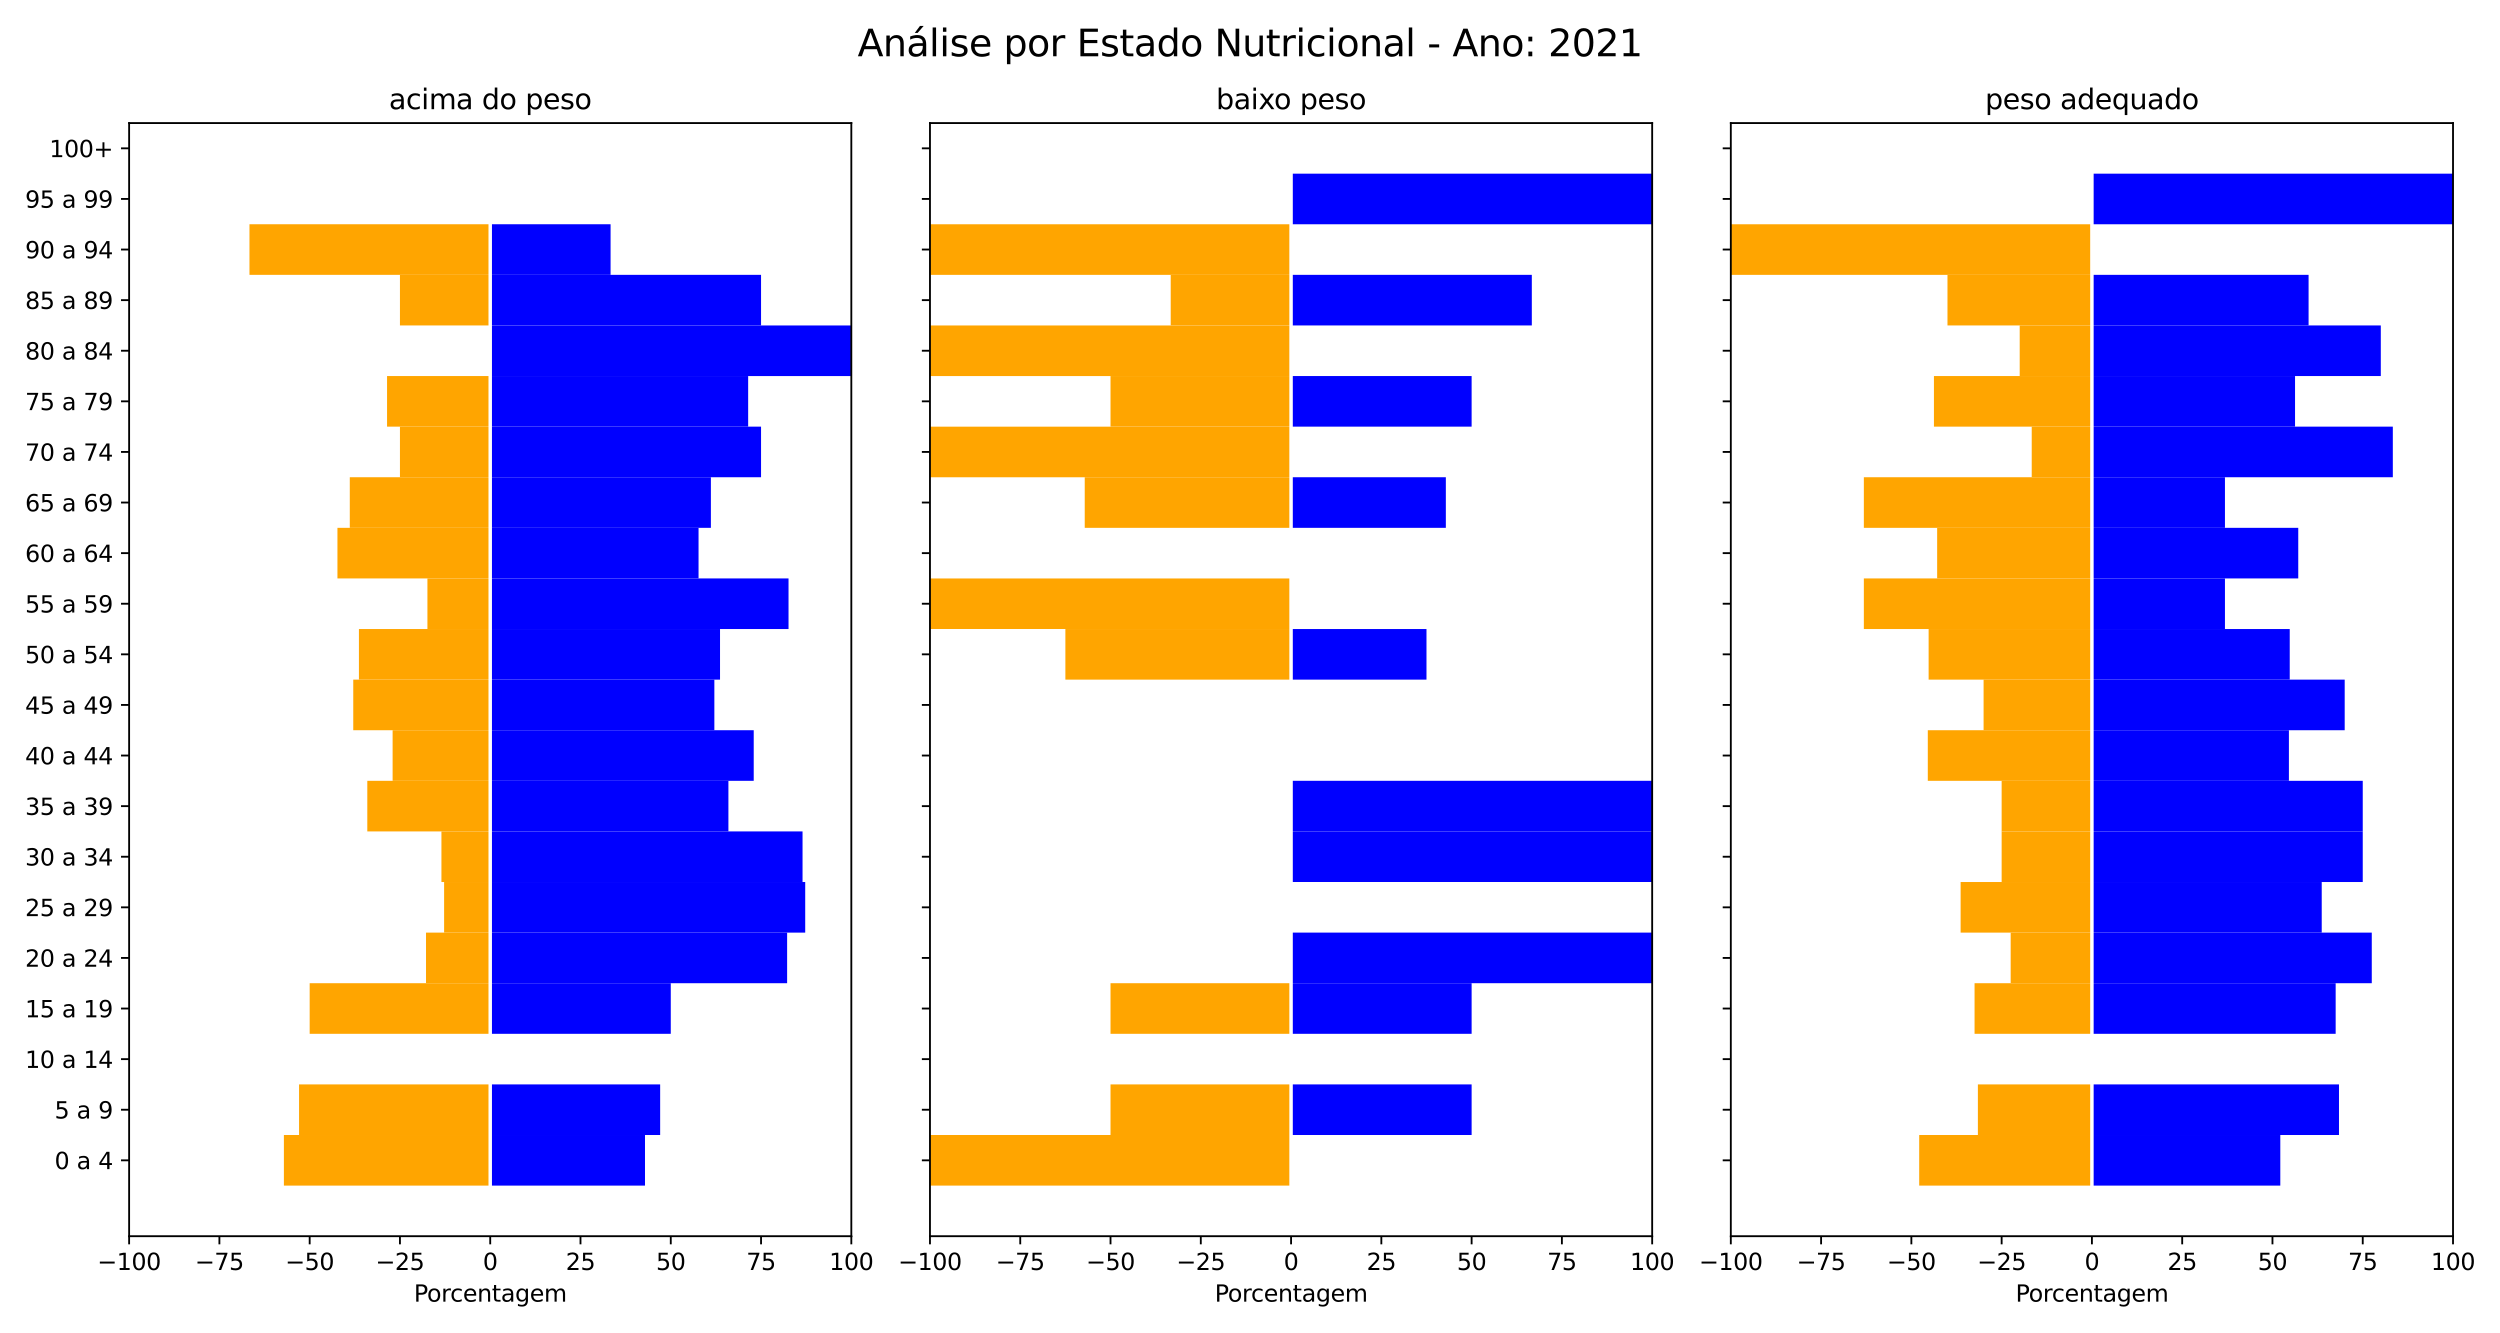 <?xml version="1.0" encoding="utf-8" standalone="no"?>
<!DOCTYPE svg PUBLIC "-//W3C//DTD SVG 1.1//EN"
  "http://www.w3.org/Graphics/SVG/1.1/DTD/svg11.dtd">
<svg xmlns:xlink="http://www.w3.org/1999/xlink" width="1080pt" height="576pt" viewBox="0 0 1080 576" xmlns="http://www.w3.org/2000/svg" version="1.1">
 <defs>
  <style type="text/css">*{stroke-linejoin: round; stroke-linecap: butt}</style>
 </defs>
 <g id="figure_1">
  <g id="patch_1">
   <path d="M 0 576 
L 1080 576 
L 1080 0 
L 0 0 
z
" style="fill: #ffffff"/>
  </g>
  <g id="axes_1">
   <g id="patch_2">
    <path d="M 55.78 534.04 
L 367.772 534.04 
L 367.772 53.16 
L 55.78 53.16 
z
" style="fill: #ffffff"/>
   </g>
   <g id="patch_3">
    <path d="M 211.776 512.182 
L 278.636 512.182 
L 278.636 490.324 
L 211.776 490.324 
z
" clip-path="url(#p7f1d6293e7)" style="fill: #0000ff"/>
   </g>
   <g id="patch_4">
    <path d="M 211.776 490.324 
L 285.187 490.324 
L 285.187 468.465 
L 211.776 468.465 
z
" clip-path="url(#p7f1d6293e7)" style="fill: #0000ff"/>
   </g>
   <g id="patch_5">
    <path d="M 0 0 
z
" clip-path="url(#p7f1d6293e7)" style="fill: #0000ff"/>
   </g>
   <g id="patch_6">
    <path d="M 211.776 446.607 
L 289.774 446.607 
L 289.774 424.749 
L 211.776 424.749 
z
" clip-path="url(#p7f1d6293e7)" style="fill: #0000ff"/>
   </g>
   <g id="patch_7">
    <path d="M 211.776 424.749 
L 340.036 424.749 
L 340.036 402.891 
L 211.776 402.891 
z
" clip-path="url(#p7f1d6293e7)" style="fill: #0000ff"/>
   </g>
   <g id="patch_8">
    <path d="M 211.776 402.891 
L 347.851 402.891 
L 347.851 381.033 
L 211.776 381.033 
z
" clip-path="url(#p7f1d6293e7)" style="fill: #0000ff"/>
   </g>
   <g id="patch_9">
    <path d="M 211.776 381.033 
L 346.697 381.033 
L 346.697 359.175 
L 211.776 359.175 
z
" clip-path="url(#p7f1d6293e7)" style="fill: #0000ff"/>
   </g>
   <g id="patch_10">
    <path d="M 211.776 359.175 
L 314.671 359.175 
L 314.671 337.316 
L 211.776 337.316 
z
" clip-path="url(#p7f1d6293e7)" style="fill: #0000ff"/>
   </g>
   <g id="patch_11">
    <path d="M 211.776 337.316 
L 325.606 337.316 
L 325.606 315.458 
L 211.776 315.458 
z
" clip-path="url(#p7f1d6293e7)" style="fill: #0000ff"/>
   </g>
   <g id="patch_12">
    <path d="M 211.776 315.458 
L 308.602 315.458 
L 308.602 293.6 
L 211.776 293.6 
z
" clip-path="url(#p7f1d6293e7)" style="fill: #0000ff"/>
   </g>
   <g id="patch_13">
    <path d="M 211.776 293.6 
L 311.052 293.6 
L 311.052 271.742 
L 211.776 271.742 
z
" clip-path="url(#p7f1d6293e7)" style="fill: #0000ff"/>
   </g>
   <g id="patch_14">
    <path d="M 211.776 271.742 
L 340.644 271.742 
L 340.644 249.884 
L 211.776 249.884 
z
" clip-path="url(#p7f1d6293e7)" style="fill: #0000ff"/>
   </g>
   <g id="patch_15">
    <path d="M 211.776 249.884 
L 301.77 249.884 
L 301.77 228.025 
L 211.776 228.025 
z
" clip-path="url(#p7f1d6293e7)" style="fill: #0000ff"/>
   </g>
   <g id="patch_16">
    <path d="M 211.776 228.025 
L 307.105 228.025 
L 307.105 206.167 
L 211.776 206.167 
z
" clip-path="url(#p7f1d6293e7)" style="fill: #0000ff"/>
   </g>
   <g id="patch_17">
    <path d="M 211.776 206.167 
L 328.773 206.167 
L 328.773 184.309 
L 211.776 184.309 
z
" clip-path="url(#p7f1d6293e7)" style="fill: #0000ff"/>
   </g>
   <g id="patch_18">
    <path d="M 211.776 184.309 
L 323.204 184.309 
L 323.204 162.451 
L 211.776 162.451 
z
" clip-path="url(#p7f1d6293e7)" style="fill: #0000ff"/>
   </g>
   <g id="patch_19">
    <path d="M 211.776 162.451 
L 367.772 162.451 
L 367.772 140.593 
L 211.776 140.593 
z
" clip-path="url(#p7f1d6293e7)" style="fill: #0000ff"/>
   </g>
   <g id="patch_20">
    <path d="M 211.776 140.593 
L 328.773 140.593 
L 328.773 118.735 
L 211.776 118.735 
z
" clip-path="url(#p7f1d6293e7)" style="fill: #0000ff"/>
   </g>
   <g id="patch_21">
    <path d="M 211.776 118.735 
L 263.769 118.735 
L 263.769 96.876 
L 211.776 96.876 
z
" clip-path="url(#p7f1d6293e7)" style="fill: #0000ff"/>
   </g>
   <g id="patch_22">
    <path d="M 0 0 
z
" clip-path="url(#p7f1d6293e7)" style="fill: #0000ff"/>
   </g>
   <g id="patch_23">
    <path d="M 0 0 
z
" clip-path="url(#p7f1d6293e7)" style="fill: #0000ff"/>
   </g>
   <g id="patch_24">
    <path d="M 211.776 512.182 
L 122.64 512.182 
L 122.64 490.324 
L 211.776 490.324 
z
" clip-path="url(#p7f1d6293e7)" style="fill: #ffa500"/>
   </g>
   <g id="patch_25">
    <path d="M 211.776 490.324 
L 129.192 490.324 
L 129.192 468.465 
L 211.776 468.465 
z
" clip-path="url(#p7f1d6293e7)" style="fill: #ffa500"/>
   </g>
   <g id="patch_26">
    <path d="M 0 0 
z
" clip-path="url(#p7f1d6293e7)" style="fill: #ffa500"/>
   </g>
   <g id="patch_27">
    <path d="M 211.776 446.607 
L 133.778 446.607 
L 133.778 424.749 
L 211.776 424.749 
z
" clip-path="url(#p7f1d6293e7)" style="fill: #ffa500"/>
   </g>
   <g id="patch_28">
    <path d="M 211.776 424.749 
L 184.04 424.749 
L 184.04 402.891 
L 211.776 402.891 
z
" clip-path="url(#p7f1d6293e7)" style="fill: #ffa500"/>
   </g>
   <g id="patch_29">
    <path d="M 211.776 402.891 
L 191.855 402.891 
L 191.855 381.033 
L 211.776 381.033 
z
" clip-path="url(#p7f1d6293e7)" style="fill: #ffa500"/>
   </g>
   <g id="patch_30">
    <path d="M 211.776 381.033 
L 190.701 381.033 
L 190.701 359.175 
L 211.776 359.175 
z
" clip-path="url(#p7f1d6293e7)" style="fill: #ffa500"/>
   </g>
   <g id="patch_31">
    <path d="M 211.776 359.175 
L 158.675 359.175 
L 158.675 337.316 
L 211.776 337.316 
z
" clip-path="url(#p7f1d6293e7)" style="fill: #ffa500"/>
   </g>
   <g id="patch_32">
    <path d="M 211.776 337.316 
L 169.61 337.316 
L 169.61 315.458 
L 211.776 315.458 
z
" clip-path="url(#p7f1d6293e7)" style="fill: #ffa500"/>
   </g>
   <g id="patch_33">
    <path d="M 211.776 315.458 
L 152.607 315.458 
L 152.607 293.6 
L 211.776 293.6 
z
" clip-path="url(#p7f1d6293e7)" style="fill: #ffa500"/>
   </g>
   <g id="patch_34">
    <path d="M 211.776 293.6 
L 155.056 293.6 
L 155.056 271.742 
L 211.776 271.742 
z
" clip-path="url(#p7f1d6293e7)" style="fill: #ffa500"/>
   </g>
   <g id="patch_35">
    <path d="M 211.776 271.742 
L 184.648 271.742 
L 184.648 249.884 
L 211.776 249.884 
z
" clip-path="url(#p7f1d6293e7)" style="fill: #ffa500"/>
   </g>
   <g id="patch_36">
    <path d="M 211.776 249.884 
L 145.774 249.884 
L 145.774 228.025 
L 211.776 228.025 
z
" clip-path="url(#p7f1d6293e7)" style="fill: #ffa500"/>
   </g>
   <g id="patch_37">
    <path d="M 211.776 228.025 
L 151.109 228.025 
L 151.109 206.167 
L 211.776 206.167 
z
" clip-path="url(#p7f1d6293e7)" style="fill: #ffa500"/>
   </g>
   <g id="patch_38">
    <path d="M 211.776 206.167 
L 172.777 206.167 
L 172.777 184.309 
L 211.776 184.309 
z
" clip-path="url(#p7f1d6293e7)" style="fill: #ffa500"/>
   </g>
   <g id="patch_39">
    <path d="M 211.776 184.309 
L 167.208 184.309 
L 167.208 162.451 
L 211.776 162.451 
z
" clip-path="url(#p7f1d6293e7)" style="fill: #ffa500"/>
   </g>
   <g id="patch_40">
    <path d="M 211.776 162.451 
L 211.776 162.451 
L 211.776 140.593 
L 211.776 140.593 
z
" clip-path="url(#p7f1d6293e7)" style="fill: #ffa500"/>
   </g>
   <g id="patch_41">
    <path d="M 211.776 140.593 
L 172.777 140.593 
L 172.777 118.735 
L 211.776 118.735 
z
" clip-path="url(#p7f1d6293e7)" style="fill: #ffa500"/>
   </g>
   <g id="patch_42">
    <path d="M 211.776 118.735 
L 107.773 118.735 
L 107.773 96.876 
L 211.776 96.876 
z
" clip-path="url(#p7f1d6293e7)" style="fill: #ffa500"/>
   </g>
   <g id="patch_43">
    <path d="M 0 0 
z
" clip-path="url(#p7f1d6293e7)" style="fill: #ffa500"/>
   </g>
   <g id="patch_44">
    <path d="M 0 0 
z
" clip-path="url(#p7f1d6293e7)" style="fill: #ffa500"/>
   </g>
   <g id="matplotlib.axis_1">
    <g id="xtick_1">
     <g id="line2d_1">
      <defs>
       <path id="m2028a7bdff" d="M 0 0 
L 0 3.5 
" style="stroke: #000000; stroke-width: 0.8"/>
      </defs>
      <g>
       <use xlink:href="#m2028a7bdff" x="55.78" y="534.04" style="stroke: #000000; stroke-width: 0.8"/>
      </g>
     </g>
     <g id="text_1">
      <!-- −100 -->
      <g transform="translate(42.046 548.638) scale(0.1 -0.1)">
       <defs>
        <path id="DejaVuSans-2212" d="M 678 2272 
L 4684 2272 
L 4684 1741 
L 678 1741 
L 678 2272 
z
" transform="scale(0.016)"/>
        <path id="DejaVuSans-31" d="M 794 531 
L 1825 531 
L 1825 4091 
L 703 3866 
L 703 4441 
L 1819 4666 
L 2450 4666 
L 2450 531 
L 3481 531 
L 3481 0 
L 794 0 
L 794 531 
z
" transform="scale(0.016)"/>
        <path id="DejaVuSans-30" d="M 2034 4250 
Q 1547 4250 1301 3770 
Q 1056 3291 1056 2328 
Q 1056 1369 1301 889 
Q 1547 409 2034 409 
Q 2525 409 2770 889 
Q 3016 1369 3016 2328 
Q 3016 3291 2770 3770 
Q 2525 4250 2034 4250 
z
M 2034 4750 
Q 2819 4750 3233 4129 
Q 3647 3509 3647 2328 
Q 3647 1150 3233 529 
Q 2819 -91 2034 -91 
Q 1250 -91 836 529 
Q 422 1150 422 2328 
Q 422 3509 836 4129 
Q 1250 4750 2034 4750 
z
" transform="scale(0.016)"/>
       </defs>
       <use xlink:href="#DejaVuSans-2212"/>
       <use xlink:href="#DejaVuSans-31" x="83.789"/>
       <use xlink:href="#DejaVuSans-30" x="147.412"/>
       <use xlink:href="#DejaVuSans-30" x="211.035"/>
      </g>
     </g>
    </g>
    <g id="xtick_2">
     <g id="line2d_2">
      <g>
       <use xlink:href="#m2028a7bdff" x="94.779" y="534.04" style="stroke: #000000; stroke-width: 0.8"/>
      </g>
     </g>
     <g id="text_2">
      <!-- −75 -->
      <g transform="translate(84.227 548.638) scale(0.1 -0.1)">
       <defs>
        <path id="DejaVuSans-37" d="M 525 4666 
L 3525 4666 
L 3525 4397 
L 1831 0 
L 1172 0 
L 2766 4134 
L 525 4134 
L 525 4666 
z
" transform="scale(0.016)"/>
        <path id="DejaVuSans-35" d="M 691 4666 
L 3169 4666 
L 3169 4134 
L 1269 4134 
L 1269 2991 
Q 1406 3038 1543 3061 
Q 1681 3084 1819 3084 
Q 2600 3084 3056 2656 
Q 3513 2228 3513 1497 
Q 3513 744 3044 326 
Q 2575 -91 1722 -91 
Q 1428 -91 1123 -41 
Q 819 9 494 109 
L 494 744 
Q 775 591 1075 516 
Q 1375 441 1709 441 
Q 2250 441 2565 725 
Q 2881 1009 2881 1497 
Q 2881 1984 2565 2268 
Q 2250 2553 1709 2553 
Q 1456 2553 1204 2497 
Q 953 2441 691 2322 
L 691 4666 
z
" transform="scale(0.016)"/>
       </defs>
       <use xlink:href="#DejaVuSans-2212"/>
       <use xlink:href="#DejaVuSans-37" x="83.789"/>
       <use xlink:href="#DejaVuSans-35" x="147.412"/>
      </g>
     </g>
    </g>
    <g id="xtick_3">
     <g id="line2d_3">
      <g>
       <use xlink:href="#m2028a7bdff" x="133.778" y="534.04" style="stroke: #000000; stroke-width: 0.8"/>
      </g>
     </g>
     <g id="text_3">
      <!-- −50 -->
      <g transform="translate(123.226 548.638) scale(0.1 -0.1)">
       <use xlink:href="#DejaVuSans-2212"/>
       <use xlink:href="#DejaVuSans-35" x="83.789"/>
       <use xlink:href="#DejaVuSans-30" x="147.412"/>
      </g>
     </g>
    </g>
    <g id="xtick_4">
     <g id="line2d_4">
      <g>
       <use xlink:href="#m2028a7bdff" x="172.777" y="534.04" style="stroke: #000000; stroke-width: 0.8"/>
      </g>
     </g>
     <g id="text_4">
      <!-- −25 -->
      <g transform="translate(162.225 548.638) scale(0.1 -0.1)">
       <defs>
        <path id="DejaVuSans-32" d="M 1228 531 
L 3431 531 
L 3431 0 
L 469 0 
L 469 531 
Q 828 903 1448 1529 
Q 2069 2156 2228 2338 
Q 2531 2678 2651 2914 
Q 2772 3150 2772 3378 
Q 2772 3750 2511 3984 
Q 2250 4219 1831 4219 
Q 1534 4219 1204 4116 
Q 875 4013 500 3803 
L 500 4441 
Q 881 4594 1212 4672 
Q 1544 4750 1819 4750 
Q 2544 4750 2975 4387 
Q 3406 4025 3406 3419 
Q 3406 3131 3298 2873 
Q 3191 2616 2906 2266 
Q 2828 2175 2409 1742 
Q 1991 1309 1228 531 
z
" transform="scale(0.016)"/>
       </defs>
       <use xlink:href="#DejaVuSans-2212"/>
       <use xlink:href="#DejaVuSans-32" x="83.789"/>
       <use xlink:href="#DejaVuSans-35" x="147.412"/>
      </g>
     </g>
    </g>
    <g id="xtick_5">
     <g id="line2d_5">
      <g>
       <use xlink:href="#m2028a7bdff" x="211.776" y="534.04" style="stroke: #000000; stroke-width: 0.8"/>
      </g>
     </g>
     <g id="text_5">
      <!-- 0 -->
      <g transform="translate(208.595 548.638) scale(0.1 -0.1)">
       <use xlink:href="#DejaVuSans-30"/>
      </g>
     </g>
    </g>
    <g id="xtick_6">
     <g id="line2d_6">
      <g>
       <use xlink:href="#m2028a7bdff" x="250.775" y="534.04" style="stroke: #000000; stroke-width: 0.8"/>
      </g>
     </g>
     <g id="text_6">
      <!-- 25 -->
      <g transform="translate(244.412 548.638) scale(0.1 -0.1)">
       <use xlink:href="#DejaVuSans-32"/>
       <use xlink:href="#DejaVuSans-35" x="63.623"/>
      </g>
     </g>
    </g>
    <g id="xtick_7">
     <g id="line2d_7">
      <g>
       <use xlink:href="#m2028a7bdff" x="289.774" y="534.04" style="stroke: #000000; stroke-width: 0.8"/>
      </g>
     </g>
     <g id="text_7">
      <!-- 50 -->
      <g transform="translate(283.411 548.638) scale(0.1 -0.1)">
       <use xlink:href="#DejaVuSans-35"/>
       <use xlink:href="#DejaVuSans-30" x="63.623"/>
      </g>
     </g>
    </g>
    <g id="xtick_8">
     <g id="line2d_8">
      <g>
       <use xlink:href="#m2028a7bdff" x="328.773" y="534.04" style="stroke: #000000; stroke-width: 0.8"/>
      </g>
     </g>
     <g id="text_8">
      <!-- 75 -->
      <g transform="translate(322.41 548.638) scale(0.1 -0.1)">
       <use xlink:href="#DejaVuSans-37"/>
       <use xlink:href="#DejaVuSans-35" x="63.623"/>
      </g>
     </g>
    </g>
    <g id="xtick_9">
     <g id="line2d_9">
      <g>
       <use xlink:href="#m2028a7bdff" x="367.772" y="534.04" style="stroke: #000000; stroke-width: 0.8"/>
      </g>
     </g>
     <g id="text_9">
      <!-- 100 -->
      <g transform="translate(358.228 548.638) scale(0.1 -0.1)">
       <use xlink:href="#DejaVuSans-31"/>
       <use xlink:href="#DejaVuSans-30" x="63.623"/>
       <use xlink:href="#DejaVuSans-30" x="127.246"/>
      </g>
     </g>
    </g>
    <g id="text_10">
     <!-- Porcentagem -->
     <g transform="translate(178.8 562.317) scale(0.1 -0.1)">
      <defs>
       <path id="DejaVuSans-50" d="M 1259 4147 
L 1259 2394 
L 2053 2394 
Q 2494 2394 2734 2622 
Q 2975 2850 2975 3272 
Q 2975 3691 2734 3919 
Q 2494 4147 2053 4147 
L 1259 4147 
z
M 628 4666 
L 2053 4666 
Q 2838 4666 3239 4311 
Q 3641 3956 3641 3272 
Q 3641 2581 3239 2228 
Q 2838 1875 2053 1875 
L 1259 1875 
L 1259 0 
L 628 0 
L 628 4666 
z
" transform="scale(0.016)"/>
       <path id="DejaVuSans-6f" d="M 1959 3097 
Q 1497 3097 1228 2736 
Q 959 2375 959 1747 
Q 959 1119 1226 758 
Q 1494 397 1959 397 
Q 2419 397 2687 759 
Q 2956 1122 2956 1747 
Q 2956 2369 2687 2733 
Q 2419 3097 1959 3097 
z
M 1959 3584 
Q 2709 3584 3137 3096 
Q 3566 2609 3566 1747 
Q 3566 888 3137 398 
Q 2709 -91 1959 -91 
Q 1206 -91 779 398 
Q 353 888 353 1747 
Q 353 2609 779 3096 
Q 1206 3584 1959 3584 
z
" transform="scale(0.016)"/>
       <path id="DejaVuSans-72" d="M 2631 2963 
Q 2534 3019 2420 3045 
Q 2306 3072 2169 3072 
Q 1681 3072 1420 2755 
Q 1159 2438 1159 1844 
L 1159 0 
L 581 0 
L 581 3500 
L 1159 3500 
L 1159 2956 
Q 1341 3275 1631 3429 
Q 1922 3584 2338 3584 
Q 2397 3584 2469 3576 
Q 2541 3569 2628 3553 
L 2631 2963 
z
" transform="scale(0.016)"/>
       <path id="DejaVuSans-63" d="M 3122 3366 
L 3122 2828 
Q 2878 2963 2633 3030 
Q 2388 3097 2138 3097 
Q 1578 3097 1268 2742 
Q 959 2388 959 1747 
Q 959 1106 1268 751 
Q 1578 397 2138 397 
Q 2388 397 2633 464 
Q 2878 531 3122 666 
L 3122 134 
Q 2881 22 2623 -34 
Q 2366 -91 2075 -91 
Q 1284 -91 818 406 
Q 353 903 353 1747 
Q 353 2603 823 3093 
Q 1294 3584 2113 3584 
Q 2378 3584 2631 3529 
Q 2884 3475 3122 3366 
z
" transform="scale(0.016)"/>
       <path id="DejaVuSans-65" d="M 3597 1894 
L 3597 1613 
L 953 1613 
Q 991 1019 1311 708 
Q 1631 397 2203 397 
Q 2534 397 2845 478 
Q 3156 559 3463 722 
L 3463 178 
Q 3153 47 2828 -22 
Q 2503 -91 2169 -91 
Q 1331 -91 842 396 
Q 353 884 353 1716 
Q 353 2575 817 3079 
Q 1281 3584 2069 3584 
Q 2775 3584 3186 3129 
Q 3597 2675 3597 1894 
z
M 3022 2063 
Q 3016 2534 2758 2815 
Q 2500 3097 2075 3097 
Q 1594 3097 1305 2825 
Q 1016 2553 972 2059 
L 3022 2063 
z
" transform="scale(0.016)"/>
       <path id="DejaVuSans-6e" d="M 3513 2113 
L 3513 0 
L 2938 0 
L 2938 2094 
Q 2938 2591 2744 2837 
Q 2550 3084 2163 3084 
Q 1697 3084 1428 2787 
Q 1159 2491 1159 1978 
L 1159 0 
L 581 0 
L 581 3500 
L 1159 3500 
L 1159 2956 
Q 1366 3272 1645 3428 
Q 1925 3584 2291 3584 
Q 2894 3584 3203 3211 
Q 3513 2838 3513 2113 
z
" transform="scale(0.016)"/>
       <path id="DejaVuSans-74" d="M 1172 4494 
L 1172 3500 
L 2356 3500 
L 2356 3053 
L 1172 3053 
L 1172 1153 
Q 1172 725 1289 603 
Q 1406 481 1766 481 
L 2356 481 
L 2356 0 
L 1766 0 
Q 1100 0 847 248 
Q 594 497 594 1153 
L 594 3053 
L 172 3053 
L 172 3500 
L 594 3500 
L 594 4494 
L 1172 4494 
z
" transform="scale(0.016)"/>
       <path id="DejaVuSans-61" d="M 2194 1759 
Q 1497 1759 1228 1600 
Q 959 1441 959 1056 
Q 959 750 1161 570 
Q 1363 391 1709 391 
Q 2188 391 2477 730 
Q 2766 1069 2766 1631 
L 2766 1759 
L 2194 1759 
z
M 3341 1997 
L 3341 0 
L 2766 0 
L 2766 531 
Q 2569 213 2275 61 
Q 1981 -91 1556 -91 
Q 1019 -91 701 211 
Q 384 513 384 1019 
Q 384 1609 779 1909 
Q 1175 2209 1959 2209 
L 2766 2209 
L 2766 2266 
Q 2766 2663 2505 2880 
Q 2244 3097 1772 3097 
Q 1472 3097 1187 3025 
Q 903 2953 641 2809 
L 641 3341 
Q 956 3463 1253 3523 
Q 1550 3584 1831 3584 
Q 2591 3584 2966 3190 
Q 3341 2797 3341 1997 
z
" transform="scale(0.016)"/>
       <path id="DejaVuSans-67" d="M 2906 1791 
Q 2906 2416 2648 2759 
Q 2391 3103 1925 3103 
Q 1463 3103 1205 2759 
Q 947 2416 947 1791 
Q 947 1169 1205 825 
Q 1463 481 1925 481 
Q 2391 481 2648 825 
Q 2906 1169 2906 1791 
z
M 3481 434 
Q 3481 -459 3084 -895 
Q 2688 -1331 1869 -1331 
Q 1566 -1331 1297 -1286 
Q 1028 -1241 775 -1147 
L 775 -588 
Q 1028 -725 1275 -790 
Q 1522 -856 1778 -856 
Q 2344 -856 2625 -561 
Q 2906 -266 2906 331 
L 2906 616 
Q 2728 306 2450 153 
Q 2172 0 1784 0 
Q 1141 0 747 490 
Q 353 981 353 1791 
Q 353 2603 747 3093 
Q 1141 3584 1784 3584 
Q 2172 3584 2450 3431 
Q 2728 3278 2906 2969 
L 2906 3500 
L 3481 3500 
L 3481 434 
z
" transform="scale(0.016)"/>
       <path id="DejaVuSans-6d" d="M 3328 2828 
Q 3544 3216 3844 3400 
Q 4144 3584 4550 3584 
Q 5097 3584 5394 3201 
Q 5691 2819 5691 2113 
L 5691 0 
L 5113 0 
L 5113 2094 
Q 5113 2597 4934 2840 
Q 4756 3084 4391 3084 
Q 3944 3084 3684 2787 
Q 3425 2491 3425 1978 
L 3425 0 
L 2847 0 
L 2847 2094 
Q 2847 2600 2669 2842 
Q 2491 3084 2119 3084 
Q 1678 3084 1418 2786 
Q 1159 2488 1159 1978 
L 1159 0 
L 581 0 
L 581 3500 
L 1159 3500 
L 1159 2956 
Q 1356 3278 1631 3431 
Q 1906 3584 2284 3584 
Q 2666 3584 2933 3390 
Q 3200 3197 3328 2828 
z
" transform="scale(0.016)"/>
      </defs>
      <use xlink:href="#DejaVuSans-50"/>
      <use xlink:href="#DejaVuSans-6f" x="56.678"/>
      <use xlink:href="#DejaVuSans-72" x="117.859"/>
      <use xlink:href="#DejaVuSans-63" x="156.723"/>
      <use xlink:href="#DejaVuSans-65" x="211.703"/>
      <use xlink:href="#DejaVuSans-6e" x="273.227"/>
      <use xlink:href="#DejaVuSans-74" x="336.605"/>
      <use xlink:href="#DejaVuSans-61" x="375.814"/>
      <use xlink:href="#DejaVuSans-67" x="437.094"/>
      <use xlink:href="#DejaVuSans-65" x="500.57"/>
      <use xlink:href="#DejaVuSans-6d" x="562.094"/>
     </g>
    </g>
   </g>
   <g id="matplotlib.axis_2">
    <g id="ytick_1">
     <g id="line2d_10">
      <defs>
       <path id="m610d0ceaab" d="M 0 0 
L -3.5 0 
" style="stroke: #000000; stroke-width: 0.8"/>
      </defs>
      <g>
       <use xlink:href="#m610d0ceaab" x="55.78" y="501.253" style="stroke: #000000; stroke-width: 0.8"/>
      </g>
     </g>
     <g id="text_11">
      <!-- 0 a 4 -->
      <g transform="translate(23.571 505.052) scale(0.1 -0.1)">
       <defs>
        <path id="DejaVuSans-20" transform="scale(0.016)"/>
        <path id="DejaVuSans-34" d="M 2419 4116 
L 825 1625 
L 2419 1625 
L 2419 4116 
z
M 2253 4666 
L 3047 4666 
L 3047 1625 
L 3713 1625 
L 3713 1100 
L 3047 1100 
L 3047 0 
L 2419 0 
L 2419 1100 
L 313 1100 
L 313 1709 
L 2253 4666 
z
" transform="scale(0.016)"/>
       </defs>
       <use xlink:href="#DejaVuSans-30"/>
       <use xlink:href="#DejaVuSans-20" x="63.623"/>
       <use xlink:href="#DejaVuSans-61" x="95.41"/>
       <use xlink:href="#DejaVuSans-20" x="156.689"/>
       <use xlink:href="#DejaVuSans-34" x="188.477"/>
      </g>
     </g>
    </g>
    <g id="ytick_2">
     <g id="line2d_11">
      <g>
       <use xlink:href="#m610d0ceaab" x="55.78" y="479.395" style="stroke: #000000; stroke-width: 0.8"/>
      </g>
     </g>
     <g id="text_12">
      <!-- 5 a 9 -->
      <g transform="translate(23.571 483.194) scale(0.1 -0.1)">
       <defs>
        <path id="DejaVuSans-39" d="M 703 97 
L 703 672 
Q 941 559 1184 500 
Q 1428 441 1663 441 
Q 2288 441 2617 861 
Q 2947 1281 2994 2138 
Q 2813 1869 2534 1725 
Q 2256 1581 1919 1581 
Q 1219 1581 811 2004 
Q 403 2428 403 3163 
Q 403 3881 828 4315 
Q 1253 4750 1959 4750 
Q 2769 4750 3195 4129 
Q 3622 3509 3622 2328 
Q 3622 1225 3098 567 
Q 2575 -91 1691 -91 
Q 1453 -91 1209 -44 
Q 966 3 703 97 
z
M 1959 2075 
Q 2384 2075 2632 2365 
Q 2881 2656 2881 3163 
Q 2881 3666 2632 3958 
Q 2384 4250 1959 4250 
Q 1534 4250 1286 3958 
Q 1038 3666 1038 3163 
Q 1038 2656 1286 2365 
Q 1534 2075 1959 2075 
z
" transform="scale(0.016)"/>
       </defs>
       <use xlink:href="#DejaVuSans-35"/>
       <use xlink:href="#DejaVuSans-20" x="63.623"/>
       <use xlink:href="#DejaVuSans-61" x="95.41"/>
       <use xlink:href="#DejaVuSans-20" x="156.689"/>
       <use xlink:href="#DejaVuSans-39" x="188.477"/>
      </g>
     </g>
    </g>
    <g id="ytick_3">
     <g id="line2d_12">
      <g>
       <use xlink:href="#m610d0ceaab" x="55.78" y="457.536" style="stroke: #000000; stroke-width: 0.8"/>
      </g>
     </g>
     <g id="text_13">
      <!-- 10 a 14 -->
      <g transform="translate(10.846 461.336) scale(0.1 -0.1)">
       <use xlink:href="#DejaVuSans-31"/>
       <use xlink:href="#DejaVuSans-30" x="63.623"/>
       <use xlink:href="#DejaVuSans-20" x="127.246"/>
       <use xlink:href="#DejaVuSans-61" x="159.033"/>
       <use xlink:href="#DejaVuSans-20" x="220.312"/>
       <use xlink:href="#DejaVuSans-31" x="252.1"/>
       <use xlink:href="#DejaVuSans-34" x="315.723"/>
      </g>
     </g>
    </g>
    <g id="ytick_4">
     <g id="line2d_13">
      <g>
       <use xlink:href="#m610d0ceaab" x="55.78" y="435.678" style="stroke: #000000; stroke-width: 0.8"/>
      </g>
     </g>
     <g id="text_14">
      <!-- 15 a 19 -->
      <g transform="translate(10.846 439.477) scale(0.1 -0.1)">
       <use xlink:href="#DejaVuSans-31"/>
       <use xlink:href="#DejaVuSans-35" x="63.623"/>
       <use xlink:href="#DejaVuSans-20" x="127.246"/>
       <use xlink:href="#DejaVuSans-61" x="159.033"/>
       <use xlink:href="#DejaVuSans-20" x="220.312"/>
       <use xlink:href="#DejaVuSans-31" x="252.1"/>
       <use xlink:href="#DejaVuSans-39" x="315.723"/>
      </g>
     </g>
    </g>
    <g id="ytick_5">
     <g id="line2d_14">
      <g>
       <use xlink:href="#m610d0ceaab" x="55.78" y="413.82" style="stroke: #000000; stroke-width: 0.8"/>
      </g>
     </g>
     <g id="text_15">
      <!-- 20 a 24 -->
      <g transform="translate(10.846 417.619) scale(0.1 -0.1)">
       <use xlink:href="#DejaVuSans-32"/>
       <use xlink:href="#DejaVuSans-30" x="63.623"/>
       <use xlink:href="#DejaVuSans-20" x="127.246"/>
       <use xlink:href="#DejaVuSans-61" x="159.033"/>
       <use xlink:href="#DejaVuSans-20" x="220.312"/>
       <use xlink:href="#DejaVuSans-32" x="252.1"/>
       <use xlink:href="#DejaVuSans-34" x="315.723"/>
      </g>
     </g>
    </g>
    <g id="ytick_6">
     <g id="line2d_15">
      <g>
       <use xlink:href="#m610d0ceaab" x="55.78" y="391.962" style="stroke: #000000; stroke-width: 0.8"/>
      </g>
     </g>
     <g id="text_16">
      <!-- 25 a 29 -->
      <g transform="translate(10.846 395.761) scale(0.1 -0.1)">
       <use xlink:href="#DejaVuSans-32"/>
       <use xlink:href="#DejaVuSans-35" x="63.623"/>
       <use xlink:href="#DejaVuSans-20" x="127.246"/>
       <use xlink:href="#DejaVuSans-61" x="159.033"/>
       <use xlink:href="#DejaVuSans-20" x="220.312"/>
       <use xlink:href="#DejaVuSans-32" x="252.1"/>
       <use xlink:href="#DejaVuSans-39" x="315.723"/>
      </g>
     </g>
    </g>
    <g id="ytick_7">
     <g id="line2d_16">
      <g>
       <use xlink:href="#m610d0ceaab" x="55.78" y="370.104" style="stroke: #000000; stroke-width: 0.8"/>
      </g>
     </g>
     <g id="text_17">
      <!-- 30 a 34 -->
      <g transform="translate(10.846 373.903) scale(0.1 -0.1)">
       <defs>
        <path id="DejaVuSans-33" d="M 2597 2516 
Q 3050 2419 3304 2112 
Q 3559 1806 3559 1356 
Q 3559 666 3084 287 
Q 2609 -91 1734 -91 
Q 1441 -91 1130 -33 
Q 819 25 488 141 
L 488 750 
Q 750 597 1062 519 
Q 1375 441 1716 441 
Q 2309 441 2620 675 
Q 2931 909 2931 1356 
Q 2931 1769 2642 2001 
Q 2353 2234 1838 2234 
L 1294 2234 
L 1294 2753 
L 1863 2753 
Q 2328 2753 2575 2939 
Q 2822 3125 2822 3475 
Q 2822 3834 2567 4026 
Q 2313 4219 1838 4219 
Q 1578 4219 1281 4162 
Q 984 4106 628 3988 
L 628 4550 
Q 988 4650 1302 4700 
Q 1616 4750 1894 4750 
Q 2613 4750 3031 4423 
Q 3450 4097 3450 3541 
Q 3450 3153 3228 2886 
Q 3006 2619 2597 2516 
z
" transform="scale(0.016)"/>
       </defs>
       <use xlink:href="#DejaVuSans-33"/>
       <use xlink:href="#DejaVuSans-30" x="63.623"/>
       <use xlink:href="#DejaVuSans-20" x="127.246"/>
       <use xlink:href="#DejaVuSans-61" x="159.033"/>
       <use xlink:href="#DejaVuSans-20" x="220.312"/>
       <use xlink:href="#DejaVuSans-33" x="252.1"/>
       <use xlink:href="#DejaVuSans-34" x="315.723"/>
      </g>
     </g>
    </g>
    <g id="ytick_8">
     <g id="line2d_17">
      <g>
       <use xlink:href="#m610d0ceaab" x="55.78" y="348.245" style="stroke: #000000; stroke-width: 0.8"/>
      </g>
     </g>
     <g id="text_18">
      <!-- 35 a 39 -->
      <g transform="translate(10.846 352.045) scale(0.1 -0.1)">
       <use xlink:href="#DejaVuSans-33"/>
       <use xlink:href="#DejaVuSans-35" x="63.623"/>
       <use xlink:href="#DejaVuSans-20" x="127.246"/>
       <use xlink:href="#DejaVuSans-61" x="159.033"/>
       <use xlink:href="#DejaVuSans-20" x="220.312"/>
       <use xlink:href="#DejaVuSans-33" x="252.1"/>
       <use xlink:href="#DejaVuSans-39" x="315.723"/>
      </g>
     </g>
    </g>
    <g id="ytick_9">
     <g id="line2d_18">
      <g>
       <use xlink:href="#m610d0ceaab" x="55.78" y="326.387" style="stroke: #000000; stroke-width: 0.8"/>
      </g>
     </g>
     <g id="text_19">
      <!-- 40 a 44 -->
      <g transform="translate(10.846 330.186) scale(0.1 -0.1)">
       <use xlink:href="#DejaVuSans-34"/>
       <use xlink:href="#DejaVuSans-30" x="63.623"/>
       <use xlink:href="#DejaVuSans-20" x="127.246"/>
       <use xlink:href="#DejaVuSans-61" x="159.033"/>
       <use xlink:href="#DejaVuSans-20" x="220.312"/>
       <use xlink:href="#DejaVuSans-34" x="252.1"/>
       <use xlink:href="#DejaVuSans-34" x="315.723"/>
      </g>
     </g>
    </g>
    <g id="ytick_10">
     <g id="line2d_19">
      <g>
       <use xlink:href="#m610d0ceaab" x="55.78" y="304.529" style="stroke: #000000; stroke-width: 0.8"/>
      </g>
     </g>
     <g id="text_20">
      <!-- 45 a 49 -->
      <g transform="translate(10.846 308.328) scale(0.1 -0.1)">
       <use xlink:href="#DejaVuSans-34"/>
       <use xlink:href="#DejaVuSans-35" x="63.623"/>
       <use xlink:href="#DejaVuSans-20" x="127.246"/>
       <use xlink:href="#DejaVuSans-61" x="159.033"/>
       <use xlink:href="#DejaVuSans-20" x="220.312"/>
       <use xlink:href="#DejaVuSans-34" x="252.1"/>
       <use xlink:href="#DejaVuSans-39" x="315.723"/>
      </g>
     </g>
    </g>
    <g id="ytick_11">
     <g id="line2d_20">
      <g>
       <use xlink:href="#m610d0ceaab" x="55.78" y="282.671" style="stroke: #000000; stroke-width: 0.8"/>
      </g>
     </g>
     <g id="text_21">
      <!-- 50 a 54 -->
      <g transform="translate(10.846 286.47) scale(0.1 -0.1)">
       <use xlink:href="#DejaVuSans-35"/>
       <use xlink:href="#DejaVuSans-30" x="63.623"/>
       <use xlink:href="#DejaVuSans-20" x="127.246"/>
       <use xlink:href="#DejaVuSans-61" x="159.033"/>
       <use xlink:href="#DejaVuSans-20" x="220.312"/>
       <use xlink:href="#DejaVuSans-35" x="252.1"/>
       <use xlink:href="#DejaVuSans-34" x="315.723"/>
      </g>
     </g>
    </g>
    <g id="ytick_12">
     <g id="line2d_21">
      <g>
       <use xlink:href="#m610d0ceaab" x="55.78" y="260.813" style="stroke: #000000; stroke-width: 0.8"/>
      </g>
     </g>
     <g id="text_22">
      <!-- 55 a 59 -->
      <g transform="translate(10.846 264.612) scale(0.1 -0.1)">
       <use xlink:href="#DejaVuSans-35"/>
       <use xlink:href="#DejaVuSans-35" x="63.623"/>
       <use xlink:href="#DejaVuSans-20" x="127.246"/>
       <use xlink:href="#DejaVuSans-61" x="159.033"/>
       <use xlink:href="#DejaVuSans-20" x="220.312"/>
       <use xlink:href="#DejaVuSans-35" x="252.1"/>
       <use xlink:href="#DejaVuSans-39" x="315.723"/>
      </g>
     </g>
    </g>
    <g id="ytick_13">
     <g id="line2d_22">
      <g>
       <use xlink:href="#m610d0ceaab" x="55.78" y="238.955" style="stroke: #000000; stroke-width: 0.8"/>
      </g>
     </g>
     <g id="text_23">
      <!-- 60 a 64 -->
      <g transform="translate(10.846 242.754) scale(0.1 -0.1)">
       <defs>
        <path id="DejaVuSans-36" d="M 2113 2584 
Q 1688 2584 1439 2293 
Q 1191 2003 1191 1497 
Q 1191 994 1439 701 
Q 1688 409 2113 409 
Q 2538 409 2786 701 
Q 3034 994 3034 1497 
Q 3034 2003 2786 2293 
Q 2538 2584 2113 2584 
z
M 3366 4563 
L 3366 3988 
Q 3128 4100 2886 4159 
Q 2644 4219 2406 4219 
Q 1781 4219 1451 3797 
Q 1122 3375 1075 2522 
Q 1259 2794 1537 2939 
Q 1816 3084 2150 3084 
Q 2853 3084 3261 2657 
Q 3669 2231 3669 1497 
Q 3669 778 3244 343 
Q 2819 -91 2113 -91 
Q 1303 -91 875 529 
Q 447 1150 447 2328 
Q 447 3434 972 4092 
Q 1497 4750 2381 4750 
Q 2619 4750 2861 4703 
Q 3103 4656 3366 4563 
z
" transform="scale(0.016)"/>
       </defs>
       <use xlink:href="#DejaVuSans-36"/>
       <use xlink:href="#DejaVuSans-30" x="63.623"/>
       <use xlink:href="#DejaVuSans-20" x="127.246"/>
       <use xlink:href="#DejaVuSans-61" x="159.033"/>
       <use xlink:href="#DejaVuSans-20" x="220.312"/>
       <use xlink:href="#DejaVuSans-36" x="252.1"/>
       <use xlink:href="#DejaVuSans-34" x="315.723"/>
      </g>
     </g>
    </g>
    <g id="ytick_14">
     <g id="line2d_23">
      <g>
       <use xlink:href="#m610d0ceaab" x="55.78" y="217.096" style="stroke: #000000; stroke-width: 0.8"/>
      </g>
     </g>
     <g id="text_24">
      <!-- 65 a 69 -->
      <g transform="translate(10.846 220.896) scale(0.1 -0.1)">
       <use xlink:href="#DejaVuSans-36"/>
       <use xlink:href="#DejaVuSans-35" x="63.623"/>
       <use xlink:href="#DejaVuSans-20" x="127.246"/>
       <use xlink:href="#DejaVuSans-61" x="159.033"/>
       <use xlink:href="#DejaVuSans-20" x="220.312"/>
       <use xlink:href="#DejaVuSans-36" x="252.1"/>
       <use xlink:href="#DejaVuSans-39" x="315.723"/>
      </g>
     </g>
    </g>
    <g id="ytick_15">
     <g id="line2d_24">
      <g>
       <use xlink:href="#m610d0ceaab" x="55.78" y="195.238" style="stroke: #000000; stroke-width: 0.8"/>
      </g>
     </g>
     <g id="text_25">
      <!-- 70 a 74 -->
      <g transform="translate(10.846 199.037) scale(0.1 -0.1)">
       <use xlink:href="#DejaVuSans-37"/>
       <use xlink:href="#DejaVuSans-30" x="63.623"/>
       <use xlink:href="#DejaVuSans-20" x="127.246"/>
       <use xlink:href="#DejaVuSans-61" x="159.033"/>
       <use xlink:href="#DejaVuSans-20" x="220.312"/>
       <use xlink:href="#DejaVuSans-37" x="252.1"/>
       <use xlink:href="#DejaVuSans-34" x="315.723"/>
      </g>
     </g>
    </g>
    <g id="ytick_16">
     <g id="line2d_25">
      <g>
       <use xlink:href="#m610d0ceaab" x="55.78" y="173.38" style="stroke: #000000; stroke-width: 0.8"/>
      </g>
     </g>
     <g id="text_26">
      <!-- 75 a 79 -->
      <g transform="translate(10.846 177.179) scale(0.1 -0.1)">
       <use xlink:href="#DejaVuSans-37"/>
       <use xlink:href="#DejaVuSans-35" x="63.623"/>
       <use xlink:href="#DejaVuSans-20" x="127.246"/>
       <use xlink:href="#DejaVuSans-61" x="159.033"/>
       <use xlink:href="#DejaVuSans-20" x="220.312"/>
       <use xlink:href="#DejaVuSans-37" x="252.1"/>
       <use xlink:href="#DejaVuSans-39" x="315.723"/>
      </g>
     </g>
    </g>
    <g id="ytick_17">
     <g id="line2d_26">
      <g>
       <use xlink:href="#m610d0ceaab" x="55.78" y="151.522" style="stroke: #000000; stroke-width: 0.8"/>
      </g>
     </g>
     <g id="text_27">
      <!-- 80 a 84 -->
      <g transform="translate(10.846 155.321) scale(0.1 -0.1)">
       <defs>
        <path id="DejaVuSans-38" d="M 2034 2216 
Q 1584 2216 1326 1975 
Q 1069 1734 1069 1313 
Q 1069 891 1326 650 
Q 1584 409 2034 409 
Q 2484 409 2743 651 
Q 3003 894 3003 1313 
Q 3003 1734 2745 1975 
Q 2488 2216 2034 2216 
z
M 1403 2484 
Q 997 2584 770 2862 
Q 544 3141 544 3541 
Q 544 4100 942 4425 
Q 1341 4750 2034 4750 
Q 2731 4750 3128 4425 
Q 3525 4100 3525 3541 
Q 3525 3141 3298 2862 
Q 3072 2584 2669 2484 
Q 3125 2378 3379 2068 
Q 3634 1759 3634 1313 
Q 3634 634 3220 271 
Q 2806 -91 2034 -91 
Q 1263 -91 848 271 
Q 434 634 434 1313 
Q 434 1759 690 2068 
Q 947 2378 1403 2484 
z
M 1172 3481 
Q 1172 3119 1398 2916 
Q 1625 2713 2034 2713 
Q 2441 2713 2670 2916 
Q 2900 3119 2900 3481 
Q 2900 3844 2670 4047 
Q 2441 4250 2034 4250 
Q 1625 4250 1398 4047 
Q 1172 3844 1172 3481 
z
" transform="scale(0.016)"/>
       </defs>
       <use xlink:href="#DejaVuSans-38"/>
       <use xlink:href="#DejaVuSans-30" x="63.623"/>
       <use xlink:href="#DejaVuSans-20" x="127.246"/>
       <use xlink:href="#DejaVuSans-61" x="159.033"/>
       <use xlink:href="#DejaVuSans-20" x="220.312"/>
       <use xlink:href="#DejaVuSans-38" x="252.1"/>
       <use xlink:href="#DejaVuSans-34" x="315.723"/>
      </g>
     </g>
    </g>
    <g id="ytick_18">
     <g id="line2d_27">
      <g>
       <use xlink:href="#m610d0ceaab" x="55.78" y="129.664" style="stroke: #000000; stroke-width: 0.8"/>
      </g>
     </g>
     <g id="text_28">
      <!-- 85 a 89 -->
      <g transform="translate(10.846 133.463) scale(0.1 -0.1)">
       <use xlink:href="#DejaVuSans-38"/>
       <use xlink:href="#DejaVuSans-35" x="63.623"/>
       <use xlink:href="#DejaVuSans-20" x="127.246"/>
       <use xlink:href="#DejaVuSans-61" x="159.033"/>
       <use xlink:href="#DejaVuSans-20" x="220.312"/>
       <use xlink:href="#DejaVuSans-38" x="252.1"/>
       <use xlink:href="#DejaVuSans-39" x="315.723"/>
      </g>
     </g>
    </g>
    <g id="ytick_19">
     <g id="line2d_28">
      <g>
       <use xlink:href="#m610d0ceaab" x="55.78" y="107.805" style="stroke: #000000; stroke-width: 0.8"/>
      </g>
     </g>
     <g id="text_29">
      <!-- 90 a 94 -->
      <g transform="translate(10.846 111.605) scale(0.1 -0.1)">
       <use xlink:href="#DejaVuSans-39"/>
       <use xlink:href="#DejaVuSans-30" x="63.623"/>
       <use xlink:href="#DejaVuSans-20" x="127.246"/>
       <use xlink:href="#DejaVuSans-61" x="159.033"/>
       <use xlink:href="#DejaVuSans-20" x="220.312"/>
       <use xlink:href="#DejaVuSans-39" x="252.1"/>
       <use xlink:href="#DejaVuSans-34" x="315.723"/>
      </g>
     </g>
    </g>
    <g id="ytick_20">
     <g id="line2d_29">
      <g>
       <use xlink:href="#m610d0ceaab" x="55.78" y="85.947" style="stroke: #000000; stroke-width: 0.8"/>
      </g>
     </g>
     <g id="text_30">
      <!-- 95 a 99 -->
      <g transform="translate(10.846 89.746) scale(0.1 -0.1)">
       <use xlink:href="#DejaVuSans-39"/>
       <use xlink:href="#DejaVuSans-35" x="63.623"/>
       <use xlink:href="#DejaVuSans-20" x="127.246"/>
       <use xlink:href="#DejaVuSans-61" x="159.033"/>
       <use xlink:href="#DejaVuSans-20" x="220.312"/>
       <use xlink:href="#DejaVuSans-39" x="252.1"/>
       <use xlink:href="#DejaVuSans-39" x="315.723"/>
      </g>
     </g>
    </g>
    <g id="ytick_21">
     <g id="line2d_30">
      <g>
       <use xlink:href="#m610d0ceaab" x="55.78" y="64.089" style="stroke: #000000; stroke-width: 0.8"/>
      </g>
     </g>
     <g id="text_31">
      <!-- 100+ -->
      <g transform="translate(21.313 67.888) scale(0.1 -0.1)">
       <defs>
        <path id="DejaVuSans-2b" d="M 2944 4013 
L 2944 2272 
L 4684 2272 
L 4684 1741 
L 2944 1741 
L 2944 0 
L 2419 0 
L 2419 1741 
L 678 1741 
L 678 2272 
L 2419 2272 
L 2419 4013 
L 2944 4013 
z
" transform="scale(0.016)"/>
       </defs>
       <use xlink:href="#DejaVuSans-31"/>
       <use xlink:href="#DejaVuSans-30" x="63.623"/>
       <use xlink:href="#DejaVuSans-30" x="127.246"/>
       <use xlink:href="#DejaVuSans-2b" x="190.869"/>
      </g>
     </g>
    </g>
   </g>
   <g id="line2d_31">
    <path d="M 211.776 534.04 
L 211.776 53.16 
" clip-path="url(#p7f1d6293e7)" style="fill: none; stroke: #ffffff; stroke-width: 1.5; stroke-linecap: square"/>
   </g>
   <g id="patch_45">
    <path d="M 55.78 534.04 
L 55.78 53.16 
" style="fill: none; stroke: #000000; stroke-width: 0.8; stroke-linejoin: miter; stroke-linecap: square"/>
   </g>
   <g id="patch_46">
    <path d="M 367.772 534.04 
L 367.772 53.16 
" style="fill: none; stroke: #000000; stroke-width: 0.8; stroke-linejoin: miter; stroke-linecap: square"/>
   </g>
   <g id="patch_47">
    <path d="M 55.78 534.04 
L 367.772 534.04 
" style="fill: none; stroke: #000000; stroke-width: 0.8; stroke-linejoin: miter; stroke-linecap: square"/>
   </g>
   <g id="patch_48">
    <path d="M 55.78 53.16 
L 367.772 53.16 
" style="fill: none; stroke: #000000; stroke-width: 0.8; stroke-linejoin: miter; stroke-linecap: square"/>
   </g>
   <g id="text_32">
    <!-- acima do peso -->
    <g transform="translate(168.02 47.16) scale(0.12 -0.12)">
     <defs>
      <path id="DejaVuSans-69" d="M 603 3500 
L 1178 3500 
L 1178 0 
L 603 0 
L 603 3500 
z
M 603 4863 
L 1178 4863 
L 1178 4134 
L 603 4134 
L 603 4863 
z
" transform="scale(0.016)"/>
      <path id="DejaVuSans-64" d="M 2906 2969 
L 2906 4863 
L 3481 4863 
L 3481 0 
L 2906 0 
L 2906 525 
Q 2725 213 2448 61 
Q 2172 -91 1784 -91 
Q 1150 -91 751 415 
Q 353 922 353 1747 
Q 353 2572 751 3078 
Q 1150 3584 1784 3584 
Q 2172 3584 2448 3432 
Q 2725 3281 2906 2969 
z
M 947 1747 
Q 947 1113 1208 752 
Q 1469 391 1925 391 
Q 2381 391 2643 752 
Q 2906 1113 2906 1747 
Q 2906 2381 2643 2742 
Q 2381 3103 1925 3103 
Q 1469 3103 1208 2742 
Q 947 2381 947 1747 
z
" transform="scale(0.016)"/>
      <path id="DejaVuSans-70" d="M 1159 525 
L 1159 -1331 
L 581 -1331 
L 581 3500 
L 1159 3500 
L 1159 2969 
Q 1341 3281 1617 3432 
Q 1894 3584 2278 3584 
Q 2916 3584 3314 3078 
Q 3713 2572 3713 1747 
Q 3713 922 3314 415 
Q 2916 -91 2278 -91 
Q 1894 -91 1617 61 
Q 1341 213 1159 525 
z
M 3116 1747 
Q 3116 2381 2855 2742 
Q 2594 3103 2138 3103 
Q 1681 3103 1420 2742 
Q 1159 2381 1159 1747 
Q 1159 1113 1420 752 
Q 1681 391 2138 391 
Q 2594 391 2855 752 
Q 3116 1113 3116 1747 
z
" transform="scale(0.016)"/>
      <path id="DejaVuSans-73" d="M 2834 3397 
L 2834 2853 
Q 2591 2978 2328 3040 
Q 2066 3103 1784 3103 
Q 1356 3103 1142 2972 
Q 928 2841 928 2578 
Q 928 2378 1081 2264 
Q 1234 2150 1697 2047 
L 1894 2003 
Q 2506 1872 2764 1633 
Q 3022 1394 3022 966 
Q 3022 478 2636 193 
Q 2250 -91 1575 -91 
Q 1294 -91 989 -36 
Q 684 19 347 128 
L 347 722 
Q 666 556 975 473 
Q 1284 391 1588 391 
Q 1994 391 2212 530 
Q 2431 669 2431 922 
Q 2431 1156 2273 1281 
Q 2116 1406 1581 1522 
L 1381 1569 
Q 847 1681 609 1914 
Q 372 2147 372 2553 
Q 372 3047 722 3315 
Q 1072 3584 1716 3584 
Q 2034 3584 2315 3537 
Q 2597 3491 2834 3397 
z
" transform="scale(0.016)"/>
     </defs>
     <use xlink:href="#DejaVuSans-61"/>
     <use xlink:href="#DejaVuSans-63" x="61.279"/>
     <use xlink:href="#DejaVuSans-69" x="116.26"/>
     <use xlink:href="#DejaVuSans-6d" x="144.043"/>
     <use xlink:href="#DejaVuSans-61" x="241.455"/>
     <use xlink:href="#DejaVuSans-20" x="302.734"/>
     <use xlink:href="#DejaVuSans-64" x="334.521"/>
     <use xlink:href="#DejaVuSans-6f" x="397.998"/>
     <use xlink:href="#DejaVuSans-20" x="459.18"/>
     <use xlink:href="#DejaVuSans-70" x="490.967"/>
     <use xlink:href="#DejaVuSans-65" x="554.443"/>
     <use xlink:href="#DejaVuSans-73" x="615.967"/>
     <use xlink:href="#DejaVuSans-6f" x="668.066"/>
    </g>
   </g>
  </g>
  <g id="axes_2">
   <g id="patch_49">
    <path d="M 401.747 534.04 
L 713.738 534.04 
L 713.738 53.16 
L 401.747 53.16 
z
" style="fill: #ffffff"/>
   </g>
   <g id="patch_50">
    <path d="M 557.742 512.182 
L 557.742 512.182 
L 557.742 490.324 
L 557.742 490.324 
z
" clip-path="url(#pbc3ba74f4b)" style="fill: #0000ff"/>
   </g>
   <g id="patch_51">
    <path d="M 557.742 490.324 
L 635.74 490.324 
L 635.74 468.465 
L 557.742 468.465 
z
" clip-path="url(#pbc3ba74f4b)" style="fill: #0000ff"/>
   </g>
   <g id="patch_52">
    <path d="M 0 0 
z
" clip-path="url(#pbc3ba74f4b)" style="fill: #0000ff"/>
   </g>
   <g id="patch_53">
    <path d="M 557.742 446.607 
L 635.74 446.607 
L 635.74 424.749 
L 557.742 424.749 
z
" clip-path="url(#pbc3ba74f4b)" style="fill: #0000ff"/>
   </g>
   <g id="patch_54">
    <path d="M 557.742 424.749 
L 713.738 424.749 
L 713.738 402.891 
L 557.742 402.891 
z
" clip-path="url(#pbc3ba74f4b)" style="fill: #0000ff"/>
   </g>
   <g id="patch_55">
    <path d="M 0 0 
z
" clip-path="url(#pbc3ba74f4b)" style="fill: #0000ff"/>
   </g>
   <g id="patch_56">
    <path d="M 557.742 381.033 
L 713.738 381.033 
L 713.738 359.175 
L 557.742 359.175 
z
" clip-path="url(#pbc3ba74f4b)" style="fill: #0000ff"/>
   </g>
   <g id="patch_57">
    <path d="M 557.742 359.175 
L 713.738 359.175 
L 713.738 337.316 
L 557.742 337.316 
z
" clip-path="url(#pbc3ba74f4b)" style="fill: #0000ff"/>
   </g>
   <g id="patch_58">
    <path d="M 0 0 
z
" clip-path="url(#pbc3ba74f4b)" style="fill: #0000ff"/>
   </g>
   <g id="patch_59">
    <path d="M 0 0 
z
" clip-path="url(#pbc3ba74f4b)" style="fill: #0000ff"/>
   </g>
   <g id="patch_60">
    <path d="M 557.742 293.6 
L 616.241 293.6 
L 616.241 271.742 
L 557.742 271.742 
z
" clip-path="url(#pbc3ba74f4b)" style="fill: #0000ff"/>
   </g>
   <g id="patch_61">
    <path d="M 557.742 271.742 
L 557.742 271.742 
L 557.742 249.884 
L 557.742 249.884 
z
" clip-path="url(#pbc3ba74f4b)" style="fill: #0000ff"/>
   </g>
   <g id="patch_62">
    <path d="M 0 0 
z
" clip-path="url(#pbc3ba74f4b)" style="fill: #0000ff"/>
   </g>
   <g id="patch_63">
    <path d="M 557.742 228.025 
L 624.602 228.025 
L 624.602 206.167 
L 557.742 206.167 
z
" clip-path="url(#pbc3ba74f4b)" style="fill: #0000ff"/>
   </g>
   <g id="patch_64">
    <path d="M 557.742 206.167 
L 557.742 206.167 
L 557.742 184.309 
L 557.742 184.309 
z
" clip-path="url(#pbc3ba74f4b)" style="fill: #0000ff"/>
   </g>
   <g id="patch_65">
    <path d="M 557.742 184.309 
L 635.74 184.309 
L 635.74 162.451 
L 557.742 162.451 
z
" clip-path="url(#pbc3ba74f4b)" style="fill: #0000ff"/>
   </g>
   <g id="patch_66">
    <path d="M 557.742 162.451 
L 557.742 162.451 
L 557.742 140.593 
L 557.742 140.593 
z
" clip-path="url(#pbc3ba74f4b)" style="fill: #0000ff"/>
   </g>
   <g id="patch_67">
    <path d="M 557.742 140.593 
L 661.745 140.593 
L 661.745 118.735 
L 557.742 118.735 
z
" clip-path="url(#pbc3ba74f4b)" style="fill: #0000ff"/>
   </g>
   <g id="patch_68">
    <path d="M 557.742 118.735 
L 557.742 118.735 
L 557.742 96.876 
L 557.742 96.876 
z
" clip-path="url(#pbc3ba74f4b)" style="fill: #0000ff"/>
   </g>
   <g id="patch_69">
    <path d="M 557.742 96.876 
L 713.738 96.876 
L 713.738 75.018 
L 557.742 75.018 
z
" clip-path="url(#pbc3ba74f4b)" style="fill: #0000ff"/>
   </g>
   <g id="patch_70">
    <path d="M 0 0 
z
" clip-path="url(#pbc3ba74f4b)" style="fill: #0000ff"/>
   </g>
   <g id="patch_71">
    <path d="M 557.742 512.182 
L 401.747 512.182 
L 401.747 490.324 
L 557.742 490.324 
z
" clip-path="url(#pbc3ba74f4b)" style="fill: #ffa500"/>
   </g>
   <g id="patch_72">
    <path d="M 557.742 490.324 
L 479.745 490.324 
L 479.745 468.465 
L 557.742 468.465 
z
" clip-path="url(#pbc3ba74f4b)" style="fill: #ffa500"/>
   </g>
   <g id="patch_73">
    <path d="M 0 0 
z
" clip-path="url(#pbc3ba74f4b)" style="fill: #ffa500"/>
   </g>
   <g id="patch_74">
    <path d="M 557.742 446.607 
L 479.745 446.607 
L 479.745 424.749 
L 557.742 424.749 
z
" clip-path="url(#pbc3ba74f4b)" style="fill: #ffa500"/>
   </g>
   <g id="patch_75">
    <path d="M 557.742 424.749 
L 557.742 424.749 
L 557.742 402.891 
L 557.742 402.891 
z
" clip-path="url(#pbc3ba74f4b)" style="fill: #ffa500"/>
   </g>
   <g id="patch_76">
    <path d="M 0 0 
z
" clip-path="url(#pbc3ba74f4b)" style="fill: #ffa500"/>
   </g>
   <g id="patch_77">
    <path d="M 557.742 381.033 
L 557.742 381.033 
L 557.742 359.175 
L 557.742 359.175 
z
" clip-path="url(#pbc3ba74f4b)" style="fill: #ffa500"/>
   </g>
   <g id="patch_78">
    <path d="M 557.742 359.175 
L 557.742 359.175 
L 557.742 337.316 
L 557.742 337.316 
z
" clip-path="url(#pbc3ba74f4b)" style="fill: #ffa500"/>
   </g>
   <g id="patch_79">
    <path d="M 0 0 
z
" clip-path="url(#pbc3ba74f4b)" style="fill: #ffa500"/>
   </g>
   <g id="patch_80">
    <path d="M 0 0 
z
" clip-path="url(#pbc3ba74f4b)" style="fill: #ffa500"/>
   </g>
   <g id="patch_81">
    <path d="M 557.742 293.6 
L 460.245 293.6 
L 460.245 271.742 
L 557.742 271.742 
z
" clip-path="url(#pbc3ba74f4b)" style="fill: #ffa500"/>
   </g>
   <g id="patch_82">
    <path d="M 557.742 271.742 
L 401.747 271.742 
L 401.747 249.884 
L 557.742 249.884 
z
" clip-path="url(#pbc3ba74f4b)" style="fill: #ffa500"/>
   </g>
   <g id="patch_83">
    <path d="M 0 0 
z
" clip-path="url(#pbc3ba74f4b)" style="fill: #ffa500"/>
   </g>
   <g id="patch_84">
    <path d="M 557.742 228.025 
L 468.606 228.025 
L 468.606 206.167 
L 557.742 206.167 
z
" clip-path="url(#pbc3ba74f4b)" style="fill: #ffa500"/>
   </g>
   <g id="patch_85">
    <path d="M 557.742 206.167 
L 401.747 206.167 
L 401.747 184.309 
L 557.742 184.309 
z
" clip-path="url(#pbc3ba74f4b)" style="fill: #ffa500"/>
   </g>
   <g id="patch_86">
    <path d="M 557.742 184.309 
L 479.745 184.309 
L 479.745 162.451 
L 557.742 162.451 
z
" clip-path="url(#pbc3ba74f4b)" style="fill: #ffa500"/>
   </g>
   <g id="patch_87">
    <path d="M 557.742 162.451 
L 401.747 162.451 
L 401.747 140.593 
L 557.742 140.593 
z
" clip-path="url(#pbc3ba74f4b)" style="fill: #ffa500"/>
   </g>
   <g id="patch_88">
    <path d="M 557.742 140.593 
L 505.749 140.593 
L 505.749 118.735 
L 557.742 118.735 
z
" clip-path="url(#pbc3ba74f4b)" style="fill: #ffa500"/>
   </g>
   <g id="patch_89">
    <path d="M 557.742 118.735 
L 401.747 118.735 
L 401.747 96.876 
L 557.742 96.876 
z
" clip-path="url(#pbc3ba74f4b)" style="fill: #ffa500"/>
   </g>
   <g id="patch_90">
    <path d="M 557.742 96.876 
L 557.742 96.876 
L 557.742 75.018 
L 557.742 75.018 
z
" clip-path="url(#pbc3ba74f4b)" style="fill: #ffa500"/>
   </g>
   <g id="patch_91">
    <path d="M 0 0 
z
" clip-path="url(#pbc3ba74f4b)" style="fill: #ffa500"/>
   </g>
   <g id="matplotlib.axis_3">
    <g id="xtick_10">
     <g id="line2d_32">
      <g>
       <use xlink:href="#m2028a7bdff" x="401.747" y="534.04" style="stroke: #000000; stroke-width: 0.8"/>
      </g>
     </g>
     <g id="text_33">
      <!-- −100 -->
      <g transform="translate(388.013 548.638) scale(0.1 -0.1)">
       <use xlink:href="#DejaVuSans-2212"/>
       <use xlink:href="#DejaVuSans-31" x="83.789"/>
       <use xlink:href="#DejaVuSans-30" x="147.412"/>
       <use xlink:href="#DejaVuSans-30" x="211.035"/>
      </g>
     </g>
    </g>
    <g id="xtick_11">
     <g id="line2d_33">
      <g>
       <use xlink:href="#m2028a7bdff" x="440.746" y="534.04" style="stroke: #000000; stroke-width: 0.8"/>
      </g>
     </g>
     <g id="text_34">
      <!-- −75 -->
      <g transform="translate(430.193 548.638) scale(0.1 -0.1)">
       <use xlink:href="#DejaVuSans-2212"/>
       <use xlink:href="#DejaVuSans-37" x="83.789"/>
       <use xlink:href="#DejaVuSans-35" x="147.412"/>
      </g>
     </g>
    </g>
    <g id="xtick_12">
     <g id="line2d_34">
      <g>
       <use xlink:href="#m2028a7bdff" x="479.745" y="534.04" style="stroke: #000000; stroke-width: 0.8"/>
      </g>
     </g>
     <g id="text_35">
      <!-- −50 -->
      <g transform="translate(469.192 548.638) scale(0.1 -0.1)">
       <use xlink:href="#DejaVuSans-2212"/>
       <use xlink:href="#DejaVuSans-35" x="83.789"/>
       <use xlink:href="#DejaVuSans-30" x="147.412"/>
      </g>
     </g>
    </g>
    <g id="xtick_13">
     <g id="line2d_35">
      <g>
       <use xlink:href="#m2028a7bdff" x="518.744" y="534.04" style="stroke: #000000; stroke-width: 0.8"/>
      </g>
     </g>
     <g id="text_36">
      <!-- −25 -->
      <g transform="translate(508.191 548.638) scale(0.1 -0.1)">
       <use xlink:href="#DejaVuSans-2212"/>
       <use xlink:href="#DejaVuSans-32" x="83.789"/>
       <use xlink:href="#DejaVuSans-35" x="147.412"/>
      </g>
     </g>
    </g>
    <g id="xtick_14">
     <g id="line2d_36">
      <g>
       <use xlink:href="#m2028a7bdff" x="557.742" y="534.04" style="stroke: #000000; stroke-width: 0.8"/>
      </g>
     </g>
     <g id="text_37">
      <!-- 0 -->
      <g transform="translate(554.561 548.638) scale(0.1 -0.1)">
       <use xlink:href="#DejaVuSans-30"/>
      </g>
     </g>
    </g>
    <g id="xtick_15">
     <g id="line2d_37">
      <g>
       <use xlink:href="#m2028a7bdff" x="596.741" y="534.04" style="stroke: #000000; stroke-width: 0.8"/>
      </g>
     </g>
     <g id="text_38">
      <!-- 25 -->
      <g transform="translate(590.379 548.638) scale(0.1 -0.1)">
       <use xlink:href="#DejaVuSans-32"/>
       <use xlink:href="#DejaVuSans-35" x="63.623"/>
      </g>
     </g>
    </g>
    <g id="xtick_16">
     <g id="line2d_38">
      <g>
       <use xlink:href="#m2028a7bdff" x="635.74" y="534.04" style="stroke: #000000; stroke-width: 0.8"/>
      </g>
     </g>
     <g id="text_39">
      <!-- 50 -->
      <g transform="translate(629.378 548.638) scale(0.1 -0.1)">
       <use xlink:href="#DejaVuSans-35"/>
       <use xlink:href="#DejaVuSans-30" x="63.623"/>
      </g>
     </g>
    </g>
    <g id="xtick_17">
     <g id="line2d_39">
      <g>
       <use xlink:href="#m2028a7bdff" x="674.739" y="534.04" style="stroke: #000000; stroke-width: 0.8"/>
      </g>
     </g>
     <g id="text_40">
      <!-- 75 -->
      <g transform="translate(668.377 548.638) scale(0.1 -0.1)">
       <use xlink:href="#DejaVuSans-37"/>
       <use xlink:href="#DejaVuSans-35" x="63.623"/>
      </g>
     </g>
    </g>
    <g id="xtick_18">
     <g id="line2d_40">
      <g>
       <use xlink:href="#m2028a7bdff" x="713.738" y="534.04" style="stroke: #000000; stroke-width: 0.8"/>
      </g>
     </g>
     <g id="text_41">
      <!-- 100 -->
      <g transform="translate(704.195 548.638) scale(0.1 -0.1)">
       <use xlink:href="#DejaVuSans-31"/>
       <use xlink:href="#DejaVuSans-30" x="63.623"/>
       <use xlink:href="#DejaVuSans-30" x="127.246"/>
      </g>
     </g>
    </g>
    <g id="text_42">
     <!-- Porcentagem -->
     <g transform="translate(524.767 562.317) scale(0.1 -0.1)">
      <use xlink:href="#DejaVuSans-50"/>
      <use xlink:href="#DejaVuSans-6f" x="56.678"/>
      <use xlink:href="#DejaVuSans-72" x="117.859"/>
      <use xlink:href="#DejaVuSans-63" x="156.723"/>
      <use xlink:href="#DejaVuSans-65" x="211.703"/>
      <use xlink:href="#DejaVuSans-6e" x="273.227"/>
      <use xlink:href="#DejaVuSans-74" x="336.605"/>
      <use xlink:href="#DejaVuSans-61" x="375.814"/>
      <use xlink:href="#DejaVuSans-67" x="437.094"/>
      <use xlink:href="#DejaVuSans-65" x="500.57"/>
      <use xlink:href="#DejaVuSans-6d" x="562.094"/>
     </g>
    </g>
   </g>
   <g id="matplotlib.axis_4">
    <g id="ytick_22">
     <g id="line2d_41">
      <g>
       <use xlink:href="#m610d0ceaab" x="401.747" y="501.253" style="stroke: #000000; stroke-width: 0.8"/>
      </g>
     </g>
    </g>
    <g id="ytick_23">
     <g id="line2d_42">
      <g>
       <use xlink:href="#m610d0ceaab" x="401.747" y="479.395" style="stroke: #000000; stroke-width: 0.8"/>
      </g>
     </g>
    </g>
    <g id="ytick_24">
     <g id="line2d_43">
      <g>
       <use xlink:href="#m610d0ceaab" x="401.747" y="457.536" style="stroke: #000000; stroke-width: 0.8"/>
      </g>
     </g>
    </g>
    <g id="ytick_25">
     <g id="line2d_44">
      <g>
       <use xlink:href="#m610d0ceaab" x="401.747" y="435.678" style="stroke: #000000; stroke-width: 0.8"/>
      </g>
     </g>
    </g>
    <g id="ytick_26">
     <g id="line2d_45">
      <g>
       <use xlink:href="#m610d0ceaab" x="401.747" y="413.82" style="stroke: #000000; stroke-width: 0.8"/>
      </g>
     </g>
    </g>
    <g id="ytick_27">
     <g id="line2d_46">
      <g>
       <use xlink:href="#m610d0ceaab" x="401.747" y="391.962" style="stroke: #000000; stroke-width: 0.8"/>
      </g>
     </g>
    </g>
    <g id="ytick_28">
     <g id="line2d_47">
      <g>
       <use xlink:href="#m610d0ceaab" x="401.747" y="370.104" style="stroke: #000000; stroke-width: 0.8"/>
      </g>
     </g>
    </g>
    <g id="ytick_29">
     <g id="line2d_48">
      <g>
       <use xlink:href="#m610d0ceaab" x="401.747" y="348.245" style="stroke: #000000; stroke-width: 0.8"/>
      </g>
     </g>
    </g>
    <g id="ytick_30">
     <g id="line2d_49">
      <g>
       <use xlink:href="#m610d0ceaab" x="401.747" y="326.387" style="stroke: #000000; stroke-width: 0.8"/>
      </g>
     </g>
    </g>
    <g id="ytick_31">
     <g id="line2d_50">
      <g>
       <use xlink:href="#m610d0ceaab" x="401.747" y="304.529" style="stroke: #000000; stroke-width: 0.8"/>
      </g>
     </g>
    </g>
    <g id="ytick_32">
     <g id="line2d_51">
      <g>
       <use xlink:href="#m610d0ceaab" x="401.747" y="282.671" style="stroke: #000000; stroke-width: 0.8"/>
      </g>
     </g>
    </g>
    <g id="ytick_33">
     <g id="line2d_52">
      <g>
       <use xlink:href="#m610d0ceaab" x="401.747" y="260.813" style="stroke: #000000; stroke-width: 0.8"/>
      </g>
     </g>
    </g>
    <g id="ytick_34">
     <g id="line2d_53">
      <g>
       <use xlink:href="#m610d0ceaab" x="401.747" y="238.955" style="stroke: #000000; stroke-width: 0.8"/>
      </g>
     </g>
    </g>
    <g id="ytick_35">
     <g id="line2d_54">
      <g>
       <use xlink:href="#m610d0ceaab" x="401.747" y="217.096" style="stroke: #000000; stroke-width: 0.8"/>
      </g>
     </g>
    </g>
    <g id="ytick_36">
     <g id="line2d_55">
      <g>
       <use xlink:href="#m610d0ceaab" x="401.747" y="195.238" style="stroke: #000000; stroke-width: 0.8"/>
      </g>
     </g>
    </g>
    <g id="ytick_37">
     <g id="line2d_56">
      <g>
       <use xlink:href="#m610d0ceaab" x="401.747" y="173.38" style="stroke: #000000; stroke-width: 0.8"/>
      </g>
     </g>
    </g>
    <g id="ytick_38">
     <g id="line2d_57">
      <g>
       <use xlink:href="#m610d0ceaab" x="401.747" y="151.522" style="stroke: #000000; stroke-width: 0.8"/>
      </g>
     </g>
    </g>
    <g id="ytick_39">
     <g id="line2d_58">
      <g>
       <use xlink:href="#m610d0ceaab" x="401.747" y="129.664" style="stroke: #000000; stroke-width: 0.8"/>
      </g>
     </g>
    </g>
    <g id="ytick_40">
     <g id="line2d_59">
      <g>
       <use xlink:href="#m610d0ceaab" x="401.747" y="107.805" style="stroke: #000000; stroke-width: 0.8"/>
      </g>
     </g>
    </g>
    <g id="ytick_41">
     <g id="line2d_60">
      <g>
       <use xlink:href="#m610d0ceaab" x="401.747" y="85.947" style="stroke: #000000; stroke-width: 0.8"/>
      </g>
     </g>
    </g>
    <g id="ytick_42">
     <g id="line2d_61">
      <g>
       <use xlink:href="#m610d0ceaab" x="401.747" y="64.089" style="stroke: #000000; stroke-width: 0.8"/>
      </g>
     </g>
    </g>
   </g>
   <g id="line2d_62">
    <path d="M 557.742 534.04 
L 557.742 53.16 
" clip-path="url(#pbc3ba74f4b)" style="fill: none; stroke: #ffffff; stroke-width: 1.5; stroke-linecap: square"/>
   </g>
   <g id="patch_92">
    <path d="M 401.747 534.04 
L 401.747 53.16 
" style="fill: none; stroke: #000000; stroke-width: 0.8; stroke-linejoin: miter; stroke-linecap: square"/>
   </g>
   <g id="patch_93">
    <path d="M 713.738 534.04 
L 713.738 53.16 
" style="fill: none; stroke: #000000; stroke-width: 0.8; stroke-linejoin: miter; stroke-linecap: square"/>
   </g>
   <g id="patch_94">
    <path d="M 401.747 534.04 
L 713.738 534.04 
" style="fill: none; stroke: #000000; stroke-width: 0.8; stroke-linejoin: miter; stroke-linecap: square"/>
   </g>
   <g id="patch_95">
    <path d="M 401.747 53.16 
L 713.738 53.16 
" style="fill: none; stroke: #000000; stroke-width: 0.8; stroke-linejoin: miter; stroke-linecap: square"/>
   </g>
   <g id="text_43">
    <!-- baixo peso -->
    <g transform="translate(525.35 47.16) scale(0.12 -0.12)">
     <defs>
      <path id="DejaVuSans-62" d="M 3116 1747 
Q 3116 2381 2855 2742 
Q 2594 3103 2138 3103 
Q 1681 3103 1420 2742 
Q 1159 2381 1159 1747 
Q 1159 1113 1420 752 
Q 1681 391 2138 391 
Q 2594 391 2855 752 
Q 3116 1113 3116 1747 
z
M 1159 2969 
Q 1341 3281 1617 3432 
Q 1894 3584 2278 3584 
Q 2916 3584 3314 3078 
Q 3713 2572 3713 1747 
Q 3713 922 3314 415 
Q 2916 -91 2278 -91 
Q 1894 -91 1617 61 
Q 1341 213 1159 525 
L 1159 0 
L 581 0 
L 581 4863 
L 1159 4863 
L 1159 2969 
z
" transform="scale(0.016)"/>
      <path id="DejaVuSans-78" d="M 3513 3500 
L 2247 1797 
L 3578 0 
L 2900 0 
L 1881 1375 
L 863 0 
L 184 0 
L 1544 1831 
L 300 3500 
L 978 3500 
L 1906 2253 
L 2834 3500 
L 3513 3500 
z
" transform="scale(0.016)"/>
     </defs>
     <use xlink:href="#DejaVuSans-62"/>
     <use xlink:href="#DejaVuSans-61" x="63.477"/>
     <use xlink:href="#DejaVuSans-69" x="124.756"/>
     <use xlink:href="#DejaVuSans-78" x="152.539"/>
     <use xlink:href="#DejaVuSans-6f" x="208.594"/>
     <use xlink:href="#DejaVuSans-20" x="269.775"/>
     <use xlink:href="#DejaVuSans-70" x="301.562"/>
     <use xlink:href="#DejaVuSans-65" x="365.039"/>
     <use xlink:href="#DejaVuSans-73" x="426.562"/>
     <use xlink:href="#DejaVuSans-6f" x="478.662"/>
    </g>
   </g>
  </g>
  <g id="axes_3">
   <g id="patch_96">
    <path d="M 747.713 534.04 
L 1059.705 534.04 
L 1059.705 53.16 
L 747.713 53.16 
z
" style="fill: #ffffff"/>
   </g>
   <g id="patch_97">
    <path d="M 903.709 512.182 
L 985.092 512.182 
L 985.092 490.324 
L 903.709 490.324 
z
" clip-path="url(#pbed985a331)" style="fill: #0000ff"/>
   </g>
   <g id="patch_98">
    <path d="M 903.709 490.324 
L 1010.442 490.324 
L 1010.442 468.465 
L 903.709 468.465 
z
" clip-path="url(#pbed985a331)" style="fill: #0000ff"/>
   </g>
   <g id="patch_99">
    <path d="M 0 0 
z
" clip-path="url(#pbed985a331)" style="fill: #0000ff"/>
   </g>
   <g id="patch_100">
    <path d="M 903.709 446.607 
L 1009.006 446.607 
L 1009.006 424.749 
L 903.709 424.749 
z
" clip-path="url(#pbed985a331)" style="fill: #0000ff"/>
   </g>
   <g id="patch_101">
    <path d="M 903.709 424.749 
L 1024.606 424.749 
L 1024.606 402.891 
L 903.709 402.891 
z
" clip-path="url(#pbed985a331)" style="fill: #0000ff"/>
   </g>
   <g id="patch_102">
    <path d="M 903.709 402.891 
L 1002.985 402.891 
L 1002.985 381.033 
L 903.709 381.033 
z
" clip-path="url(#pbed985a331)" style="fill: #0000ff"/>
   </g>
   <g id="patch_103">
    <path d="M 903.709 381.033 
L 1020.706 381.033 
L 1020.706 359.175 
L 903.709 359.175 
z
" clip-path="url(#pbed985a331)" style="fill: #0000ff"/>
   </g>
   <g id="patch_104">
    <path d="M 903.709 359.175 
L 1020.706 359.175 
L 1020.706 337.316 
L 903.709 337.316 
z
" clip-path="url(#pbed985a331)" style="fill: #0000ff"/>
   </g>
   <g id="patch_105">
    <path d="M 903.709 337.316 
L 988.805 337.316 
L 988.805 315.458 
L 903.709 315.458 
z
" clip-path="url(#pbed985a331)" style="fill: #0000ff"/>
   </g>
   <g id="patch_106">
    <path d="M 903.709 315.458 
L 1012.906 315.458 
L 1012.906 293.6 
L 903.709 293.6 
z
" clip-path="url(#pbed985a331)" style="fill: #0000ff"/>
   </g>
   <g id="patch_107">
    <path d="M 903.709 293.6 
L 989.164 293.6 
L 989.164 271.742 
L 903.709 271.742 
z
" clip-path="url(#pbed985a331)" style="fill: #0000ff"/>
   </g>
   <g id="patch_108">
    <path d="M 903.709 271.742 
L 961.178 271.742 
L 961.178 249.884 
L 903.709 249.884 
z
" clip-path="url(#pbed985a331)" style="fill: #0000ff"/>
   </g>
   <g id="patch_109">
    <path d="M 903.709 249.884 
L 992.845 249.884 
L 992.845 228.025 
L 903.709 228.025 
z
" clip-path="url(#pbed985a331)" style="fill: #0000ff"/>
   </g>
   <g id="patch_110">
    <path d="M 903.709 228.025 
L 961.178 228.025 
L 961.178 206.167 
L 903.709 206.167 
z
" clip-path="url(#pbed985a331)" style="fill: #0000ff"/>
   </g>
   <g id="patch_111">
    <path d="M 903.709 206.167 
L 1033.7 206.167 
L 1033.7 184.309 
L 903.709 184.309 
z
" clip-path="url(#pbed985a331)" style="fill: #0000ff"/>
   </g>
   <g id="patch_112">
    <path d="M 903.709 184.309 
L 991.457 184.309 
L 991.457 162.451 
L 903.709 162.451 
z
" clip-path="url(#pbed985a331)" style="fill: #0000ff"/>
   </g>
   <g id="patch_113">
    <path d="M 903.709 162.451 
L 1028.506 162.451 
L 1028.506 140.593 
L 903.709 140.593 
z
" clip-path="url(#pbed985a331)" style="fill: #0000ff"/>
   </g>
   <g id="patch_114">
    <path d="M 903.709 140.593 
L 997.307 140.593 
L 997.307 118.735 
L 903.709 118.735 
z
" clip-path="url(#pbed985a331)" style="fill: #0000ff"/>
   </g>
   <g id="patch_115">
    <path d="M 903.709 118.735 
L 903.709 118.735 
L 903.709 96.876 
L 903.709 96.876 
z
" clip-path="url(#pbed985a331)" style="fill: #0000ff"/>
   </g>
   <g id="patch_116">
    <path d="M 903.709 96.876 
L 1059.705 96.876 
L 1059.705 75.018 
L 903.709 75.018 
z
" clip-path="url(#pbed985a331)" style="fill: #0000ff"/>
   </g>
   <g id="patch_117">
    <path d="M 0 0 
z
" clip-path="url(#pbed985a331)" style="fill: #0000ff"/>
   </g>
   <g id="patch_118">
    <path d="M 903.709 512.182 
L 829.096 512.182 
L 829.096 490.324 
L 903.709 490.324 
z
" clip-path="url(#pbed985a331)" style="fill: #ffa500"/>
   </g>
   <g id="patch_119">
    <path d="M 903.709 490.324 
L 854.446 490.324 
L 854.446 468.465 
L 903.709 468.465 
z
" clip-path="url(#pbed985a331)" style="fill: #ffa500"/>
   </g>
   <g id="patch_120">
    <path d="M 0 0 
z
" clip-path="url(#pbed985a331)" style="fill: #ffa500"/>
   </g>
   <g id="patch_121">
    <path d="M 903.709 446.607 
L 853.011 446.607 
L 853.011 424.749 
L 903.709 424.749 
z
" clip-path="url(#pbed985a331)" style="fill: #ffa500"/>
   </g>
   <g id="patch_122">
    <path d="M 903.709 424.749 
L 868.61 424.749 
L 868.61 402.891 
L 903.709 402.891 
z
" clip-path="url(#pbed985a331)" style="fill: #ffa500"/>
   </g>
   <g id="patch_123">
    <path d="M 903.709 402.891 
L 846.989 402.891 
L 846.989 381.033 
L 903.709 381.033 
z
" clip-path="url(#pbed985a331)" style="fill: #ffa500"/>
   </g>
   <g id="patch_124">
    <path d="M 903.709 381.033 
L 864.71 381.033 
L 864.71 359.175 
L 903.709 359.175 
z
" clip-path="url(#pbed985a331)" style="fill: #ffa500"/>
   </g>
   <g id="patch_125">
    <path d="M 903.709 359.175 
L 864.71 359.175 
L 864.71 337.316 
L 903.709 337.316 
z
" clip-path="url(#pbed985a331)" style="fill: #ffa500"/>
   </g>
   <g id="patch_126">
    <path d="M 903.709 337.316 
L 832.809 337.316 
L 832.809 315.458 
L 903.709 315.458 
z
" clip-path="url(#pbed985a331)" style="fill: #ffa500"/>
   </g>
   <g id="patch_127">
    <path d="M 903.709 315.458 
L 856.91 315.458 
L 856.91 293.6 
L 903.709 293.6 
z
" clip-path="url(#pbed985a331)" style="fill: #ffa500"/>
   </g>
   <g id="patch_128">
    <path d="M 903.709 293.6 
L 833.168 293.6 
L 833.168 271.742 
L 903.709 271.742 
z
" clip-path="url(#pbed985a331)" style="fill: #ffa500"/>
   </g>
   <g id="patch_129">
    <path d="M 903.709 271.742 
L 805.182 271.742 
L 805.182 249.884 
L 903.709 249.884 
z
" clip-path="url(#pbed985a331)" style="fill: #ffa500"/>
   </g>
   <g id="patch_130">
    <path d="M 903.709 249.884 
L 836.849 249.884 
L 836.849 228.025 
L 903.709 228.025 
z
" clip-path="url(#pbed985a331)" style="fill: #ffa500"/>
   </g>
   <g id="patch_131">
    <path d="M 903.709 228.025 
L 805.182 228.025 
L 805.182 206.167 
L 903.709 206.167 
z
" clip-path="url(#pbed985a331)" style="fill: #ffa500"/>
   </g>
   <g id="patch_132">
    <path d="M 903.709 206.167 
L 877.705 206.167 
L 877.705 184.309 
L 903.709 184.309 
z
" clip-path="url(#pbed985a331)" style="fill: #ffa500"/>
   </g>
   <g id="patch_133">
    <path d="M 903.709 184.309 
L 835.461 184.309 
L 835.461 162.451 
L 903.709 162.451 
z
" clip-path="url(#pbed985a331)" style="fill: #ffa500"/>
   </g>
   <g id="patch_134">
    <path d="M 903.709 162.451 
L 872.51 162.451 
L 872.51 140.593 
L 903.709 140.593 
z
" clip-path="url(#pbed985a331)" style="fill: #ffa500"/>
   </g>
   <g id="patch_135">
    <path d="M 903.709 140.593 
L 841.311 140.593 
L 841.311 118.735 
L 903.709 118.735 
z
" clip-path="url(#pbed985a331)" style="fill: #ffa500"/>
   </g>
   <g id="patch_136">
    <path d="M 903.709 118.735 
L 747.713 118.735 
L 747.713 96.876 
L 903.709 96.876 
z
" clip-path="url(#pbed985a331)" style="fill: #ffa500"/>
   </g>
   <g id="patch_137">
    <path d="M 903.709 96.876 
L 903.709 96.876 
L 903.709 75.018 
L 903.709 75.018 
z
" clip-path="url(#pbed985a331)" style="fill: #ffa500"/>
   </g>
   <g id="patch_138">
    <path d="M 0 0 
z
" clip-path="url(#pbed985a331)" style="fill: #ffa500"/>
   </g>
   <g id="matplotlib.axis_5">
    <g id="xtick_19">
     <g id="line2d_63">
      <g>
       <use xlink:href="#m2028a7bdff" x="747.713" y="534.04" style="stroke: #000000; stroke-width: 0.8"/>
      </g>
     </g>
     <g id="text_44">
      <!-- −100 -->
      <g transform="translate(733.98 548.638) scale(0.1 -0.1)">
       <use xlink:href="#DejaVuSans-2212"/>
       <use xlink:href="#DejaVuSans-31" x="83.789"/>
       <use xlink:href="#DejaVuSans-30" x="147.412"/>
       <use xlink:href="#DejaVuSans-30" x="211.035"/>
      </g>
     </g>
    </g>
    <g id="xtick_20">
     <g id="line2d_64">
      <g>
       <use xlink:href="#m2028a7bdff" x="786.712" y="534.04" style="stroke: #000000; stroke-width: 0.8"/>
      </g>
     </g>
     <g id="text_45">
      <!-- −75 -->
      <g transform="translate(776.16 548.638) scale(0.1 -0.1)">
       <use xlink:href="#DejaVuSans-2212"/>
       <use xlink:href="#DejaVuSans-37" x="83.789"/>
       <use xlink:href="#DejaVuSans-35" x="147.412"/>
      </g>
     </g>
    </g>
    <g id="xtick_21">
     <g id="line2d_65">
      <g>
       <use xlink:href="#m2028a7bdff" x="825.711" y="534.04" style="stroke: #000000; stroke-width: 0.8"/>
      </g>
     </g>
     <g id="text_46">
      <!-- −50 -->
      <g transform="translate(815.159 548.638) scale(0.1 -0.1)">
       <use xlink:href="#DejaVuSans-2212"/>
       <use xlink:href="#DejaVuSans-35" x="83.789"/>
       <use xlink:href="#DejaVuSans-30" x="147.412"/>
      </g>
     </g>
    </g>
    <g id="xtick_22">
     <g id="line2d_66">
      <g>
       <use xlink:href="#m2028a7bdff" x="864.71" y="534.04" style="stroke: #000000; stroke-width: 0.8"/>
      </g>
     </g>
     <g id="text_47">
      <!-- −25 -->
      <g transform="translate(854.158 548.638) scale(0.1 -0.1)">
       <use xlink:href="#DejaVuSans-2212"/>
       <use xlink:href="#DejaVuSans-32" x="83.789"/>
       <use xlink:href="#DejaVuSans-35" x="147.412"/>
      </g>
     </g>
    </g>
    <g id="xtick_23">
     <g id="line2d_67">
      <g>
       <use xlink:href="#m2028a7bdff" x="903.709" y="534.04" style="stroke: #000000; stroke-width: 0.8"/>
      </g>
     </g>
     <g id="text_48">
      <!-- 0 -->
      <g transform="translate(900.528 548.638) scale(0.1 -0.1)">
       <use xlink:href="#DejaVuSans-30"/>
      </g>
     </g>
    </g>
    <g id="xtick_24">
     <g id="line2d_68">
      <g>
       <use xlink:href="#m2028a7bdff" x="942.708" y="534.04" style="stroke: #000000; stroke-width: 0.8"/>
      </g>
     </g>
     <g id="text_49">
      <!-- 25 -->
      <g transform="translate(936.346 548.638) scale(0.1 -0.1)">
       <use xlink:href="#DejaVuSans-32"/>
       <use xlink:href="#DejaVuSans-35" x="63.623"/>
      </g>
     </g>
    </g>
    <g id="xtick_25">
     <g id="line2d_69">
      <g>
       <use xlink:href="#m2028a7bdff" x="981.707" y="534.04" style="stroke: #000000; stroke-width: 0.8"/>
      </g>
     </g>
     <g id="text_50">
      <!-- 50 -->
      <g transform="translate(975.345 548.638) scale(0.1 -0.1)">
       <use xlink:href="#DejaVuSans-35"/>
       <use xlink:href="#DejaVuSans-30" x="63.623"/>
      </g>
     </g>
    </g>
    <g id="xtick_26">
     <g id="line2d_70">
      <g>
       <use xlink:href="#m2028a7bdff" x="1020.706" y="534.04" style="stroke: #000000; stroke-width: 0.8"/>
      </g>
     </g>
     <g id="text_51">
      <!-- 75 -->
      <g transform="translate(1014.344 548.638) scale(0.1 -0.1)">
       <use xlink:href="#DejaVuSans-37"/>
       <use xlink:href="#DejaVuSans-35" x="63.623"/>
      </g>
     </g>
    </g>
    <g id="xtick_27">
     <g id="line2d_71">
      <g>
       <use xlink:href="#m2028a7bdff" x="1059.705" y="534.04" style="stroke: #000000; stroke-width: 0.8"/>
      </g>
     </g>
     <g id="text_52">
      <!-- 100 -->
      <g transform="translate(1050.161 548.638) scale(0.1 -0.1)">
       <use xlink:href="#DejaVuSans-31"/>
       <use xlink:href="#DejaVuSans-30" x="63.623"/>
       <use xlink:href="#DejaVuSans-30" x="127.246"/>
      </g>
     </g>
    </g>
    <g id="text_53">
     <!-- Porcentagem -->
     <g transform="translate(870.733 562.317) scale(0.1 -0.1)">
      <use xlink:href="#DejaVuSans-50"/>
      <use xlink:href="#DejaVuSans-6f" x="56.678"/>
      <use xlink:href="#DejaVuSans-72" x="117.859"/>
      <use xlink:href="#DejaVuSans-63" x="156.723"/>
      <use xlink:href="#DejaVuSans-65" x="211.703"/>
      <use xlink:href="#DejaVuSans-6e" x="273.227"/>
      <use xlink:href="#DejaVuSans-74" x="336.605"/>
      <use xlink:href="#DejaVuSans-61" x="375.814"/>
      <use xlink:href="#DejaVuSans-67" x="437.094"/>
      <use xlink:href="#DejaVuSans-65" x="500.57"/>
      <use xlink:href="#DejaVuSans-6d" x="562.094"/>
     </g>
    </g>
   </g>
   <g id="matplotlib.axis_6">
    <g id="ytick_43">
     <g id="line2d_72">
      <g>
       <use xlink:href="#m610d0ceaab" x="747.713" y="501.253" style="stroke: #000000; stroke-width: 0.8"/>
      </g>
     </g>
    </g>
    <g id="ytick_44">
     <g id="line2d_73">
      <g>
       <use xlink:href="#m610d0ceaab" x="747.713" y="479.395" style="stroke: #000000; stroke-width: 0.8"/>
      </g>
     </g>
    </g>
    <g id="ytick_45">
     <g id="line2d_74">
      <g>
       <use xlink:href="#m610d0ceaab" x="747.713" y="457.536" style="stroke: #000000; stroke-width: 0.8"/>
      </g>
     </g>
    </g>
    <g id="ytick_46">
     <g id="line2d_75">
      <g>
       <use xlink:href="#m610d0ceaab" x="747.713" y="435.678" style="stroke: #000000; stroke-width: 0.8"/>
      </g>
     </g>
    </g>
    <g id="ytick_47">
     <g id="line2d_76">
      <g>
       <use xlink:href="#m610d0ceaab" x="747.713" y="413.82" style="stroke: #000000; stroke-width: 0.8"/>
      </g>
     </g>
    </g>
    <g id="ytick_48">
     <g id="line2d_77">
      <g>
       <use xlink:href="#m610d0ceaab" x="747.713" y="391.962" style="stroke: #000000; stroke-width: 0.8"/>
      </g>
     </g>
    </g>
    <g id="ytick_49">
     <g id="line2d_78">
      <g>
       <use xlink:href="#m610d0ceaab" x="747.713" y="370.104" style="stroke: #000000; stroke-width: 0.8"/>
      </g>
     </g>
    </g>
    <g id="ytick_50">
     <g id="line2d_79">
      <g>
       <use xlink:href="#m610d0ceaab" x="747.713" y="348.245" style="stroke: #000000; stroke-width: 0.8"/>
      </g>
     </g>
    </g>
    <g id="ytick_51">
     <g id="line2d_80">
      <g>
       <use xlink:href="#m610d0ceaab" x="747.713" y="326.387" style="stroke: #000000; stroke-width: 0.8"/>
      </g>
     </g>
    </g>
    <g id="ytick_52">
     <g id="line2d_81">
      <g>
       <use xlink:href="#m610d0ceaab" x="747.713" y="304.529" style="stroke: #000000; stroke-width: 0.8"/>
      </g>
     </g>
    </g>
    <g id="ytick_53">
     <g id="line2d_82">
      <g>
       <use xlink:href="#m610d0ceaab" x="747.713" y="282.671" style="stroke: #000000; stroke-width: 0.8"/>
      </g>
     </g>
    </g>
    <g id="ytick_54">
     <g id="line2d_83">
      <g>
       <use xlink:href="#m610d0ceaab" x="747.713" y="260.813" style="stroke: #000000; stroke-width: 0.8"/>
      </g>
     </g>
    </g>
    <g id="ytick_55">
     <g id="line2d_84">
      <g>
       <use xlink:href="#m610d0ceaab" x="747.713" y="238.955" style="stroke: #000000; stroke-width: 0.8"/>
      </g>
     </g>
    </g>
    <g id="ytick_56">
     <g id="line2d_85">
      <g>
       <use xlink:href="#m610d0ceaab" x="747.713" y="217.096" style="stroke: #000000; stroke-width: 0.8"/>
      </g>
     </g>
    </g>
    <g id="ytick_57">
     <g id="line2d_86">
      <g>
       <use xlink:href="#m610d0ceaab" x="747.713" y="195.238" style="stroke: #000000; stroke-width: 0.8"/>
      </g>
     </g>
    </g>
    <g id="ytick_58">
     <g id="line2d_87">
      <g>
       <use xlink:href="#m610d0ceaab" x="747.713" y="173.38" style="stroke: #000000; stroke-width: 0.8"/>
      </g>
     </g>
    </g>
    <g id="ytick_59">
     <g id="line2d_88">
      <g>
       <use xlink:href="#m610d0ceaab" x="747.713" y="151.522" style="stroke: #000000; stroke-width: 0.8"/>
      </g>
     </g>
    </g>
    <g id="ytick_60">
     <g id="line2d_89">
      <g>
       <use xlink:href="#m610d0ceaab" x="747.713" y="129.664" style="stroke: #000000; stroke-width: 0.8"/>
      </g>
     </g>
    </g>
    <g id="ytick_61">
     <g id="line2d_90">
      <g>
       <use xlink:href="#m610d0ceaab" x="747.713" y="107.805" style="stroke: #000000; stroke-width: 0.8"/>
      </g>
     </g>
    </g>
    <g id="ytick_62">
     <g id="line2d_91">
      <g>
       <use xlink:href="#m610d0ceaab" x="747.713" y="85.947" style="stroke: #000000; stroke-width: 0.8"/>
      </g>
     </g>
    </g>
    <g id="ytick_63">
     <g id="line2d_92">
      <g>
       <use xlink:href="#m610d0ceaab" x="747.713" y="64.089" style="stroke: #000000; stroke-width: 0.8"/>
      </g>
     </g>
    </g>
   </g>
   <g id="line2d_93">
    <path d="M 903.709 534.04 
L 903.709 53.16 
" clip-path="url(#pbed985a331)" style="fill: none; stroke: #ffffff; stroke-width: 1.5; stroke-linecap: square"/>
   </g>
   <g id="patch_139">
    <path d="M 747.713 534.04 
L 747.713 53.16 
" style="fill: none; stroke: #000000; stroke-width: 0.8; stroke-linejoin: miter; stroke-linecap: square"/>
   </g>
   <g id="patch_140">
    <path d="M 1059.705 534.04 
L 1059.705 53.16 
" style="fill: none; stroke: #000000; stroke-width: 0.8; stroke-linejoin: miter; stroke-linecap: square"/>
   </g>
   <g id="patch_141">
    <path d="M 747.713 534.04 
L 1059.705 534.04 
" style="fill: none; stroke: #000000; stroke-width: 0.8; stroke-linejoin: miter; stroke-linecap: square"/>
   </g>
   <g id="patch_142">
    <path d="M 747.713 53.16 
L 1059.705 53.16 
" style="fill: none; stroke: #000000; stroke-width: 0.8; stroke-linejoin: miter; stroke-linecap: square"/>
   </g>
   <g id="text_54">
    <!-- peso adequado -->
    <g transform="translate(857.558 47.16) scale(0.12 -0.12)">
     <defs>
      <path id="DejaVuSans-71" d="M 947 1747 
Q 947 1113 1208 752 
Q 1469 391 1925 391 
Q 2381 391 2643 752 
Q 2906 1113 2906 1747 
Q 2906 2381 2643 2742 
Q 2381 3103 1925 3103 
Q 1469 3103 1208 2742 
Q 947 2381 947 1747 
z
M 2906 525 
Q 2725 213 2448 61 
Q 2172 -91 1784 -91 
Q 1150 -91 751 415 
Q 353 922 353 1747 
Q 353 2572 751 3078 
Q 1150 3584 1784 3584 
Q 2172 3584 2448 3432 
Q 2725 3281 2906 2969 
L 2906 3500 
L 3481 3500 
L 3481 -1331 
L 2906 -1331 
L 2906 525 
z
" transform="scale(0.016)"/>
      <path id="DejaVuSans-75" d="M 544 1381 
L 544 3500 
L 1119 3500 
L 1119 1403 
Q 1119 906 1312 657 
Q 1506 409 1894 409 
Q 2359 409 2629 706 
Q 2900 1003 2900 1516 
L 2900 3500 
L 3475 3500 
L 3475 0 
L 2900 0 
L 2900 538 
Q 2691 219 2414 64 
Q 2138 -91 1772 -91 
Q 1169 -91 856 284 
Q 544 659 544 1381 
z
M 1991 3584 
L 1991 3584 
z
" transform="scale(0.016)"/>
     </defs>
     <use xlink:href="#DejaVuSans-70"/>
     <use xlink:href="#DejaVuSans-65" x="63.477"/>
     <use xlink:href="#DejaVuSans-73" x="125"/>
     <use xlink:href="#DejaVuSans-6f" x="177.1"/>
     <use xlink:href="#DejaVuSans-20" x="238.281"/>
     <use xlink:href="#DejaVuSans-61" x="270.068"/>
     <use xlink:href="#DejaVuSans-64" x="331.348"/>
     <use xlink:href="#DejaVuSans-65" x="394.824"/>
     <use xlink:href="#DejaVuSans-71" x="456.348"/>
     <use xlink:href="#DejaVuSans-75" x="519.824"/>
     <use xlink:href="#DejaVuSans-61" x="583.203"/>
     <use xlink:href="#DejaVuSans-64" x="644.482"/>
     <use xlink:href="#DejaVuSans-6f" x="707.959"/>
    </g>
   </g>
  </g>
  <g id="text_55">
   <!-- Análise por Estado Nutricional - Ano: 2021 -->
   <g transform="translate(370.475 24.317) scale(0.16 -0.16)">
    <defs>
     <path id="DejaVuSans-41" d="M 2188 4044 
L 1331 1722 
L 3047 1722 
L 2188 4044 
z
M 1831 4666 
L 2547 4666 
L 4325 0 
L 3669 0 
L 3244 1197 
L 1141 1197 
L 716 0 
L 50 0 
L 1831 4666 
z
" transform="scale(0.016)"/>
     <path id="DejaVuSans-e1" d="M 2194 1759 
Q 1497 1759 1228 1600 
Q 959 1441 959 1056 
Q 959 750 1161 570 
Q 1363 391 1709 391 
Q 2188 391 2477 730 
Q 2766 1069 2766 1631 
L 2766 1759 
L 2194 1759 
z
M 3341 1997 
L 3341 0 
L 2766 0 
L 2766 531 
Q 2569 213 2275 61 
Q 1981 -91 1556 -91 
Q 1019 -91 701 211 
Q 384 513 384 1019 
Q 384 1609 779 1909 
Q 1175 2209 1959 2209 
L 2766 2209 
L 2766 2266 
Q 2766 2663 2505 2880 
Q 2244 3097 1772 3097 
Q 1472 3097 1187 3025 
Q 903 2953 641 2809 
L 641 3341 
Q 956 3463 1253 3523 
Q 1550 3584 1831 3584 
Q 2591 3584 2966 3190 
Q 3341 2797 3341 1997 
z
M 2290 5119 
L 2912 5119 
L 1894 3944 
L 1415 3944 
L 2290 5119 
z
" transform="scale(0.016)"/>
     <path id="DejaVuSans-6c" d="M 603 4863 
L 1178 4863 
L 1178 0 
L 603 0 
L 603 4863 
z
" transform="scale(0.016)"/>
     <path id="DejaVuSans-45" d="M 628 4666 
L 3578 4666 
L 3578 4134 
L 1259 4134 
L 1259 2753 
L 3481 2753 
L 3481 2222 
L 1259 2222 
L 1259 531 
L 3634 531 
L 3634 0 
L 628 0 
L 628 4666 
z
" transform="scale(0.016)"/>
     <path id="DejaVuSans-4e" d="M 628 4666 
L 1478 4666 
L 3547 763 
L 3547 4666 
L 4159 4666 
L 4159 0 
L 3309 0 
L 1241 3903 
L 1241 0 
L 628 0 
L 628 4666 
z
" transform="scale(0.016)"/>
     <path id="DejaVuSans-2d" d="M 313 2009 
L 1997 2009 
L 1997 1497 
L 313 1497 
L 313 2009 
z
" transform="scale(0.016)"/>
     <path id="DejaVuSans-3a" d="M 750 794 
L 1409 794 
L 1409 0 
L 750 0 
L 750 794 
z
M 750 3309 
L 1409 3309 
L 1409 2516 
L 750 2516 
L 750 3309 
z
" transform="scale(0.016)"/>
    </defs>
    <use xlink:href="#DejaVuSans-41"/>
    <use xlink:href="#DejaVuSans-6e" x="68.408"/>
    <use xlink:href="#DejaVuSans-e1" x="131.787"/>
    <use xlink:href="#DejaVuSans-6c" x="193.066"/>
    <use xlink:href="#DejaVuSans-69" x="220.85"/>
    <use xlink:href="#DejaVuSans-73" x="248.633"/>
    <use xlink:href="#DejaVuSans-65" x="300.732"/>
    <use xlink:href="#DejaVuSans-20" x="362.256"/>
    <use xlink:href="#DejaVuSans-70" x="394.043"/>
    <use xlink:href="#DejaVuSans-6f" x="457.52"/>
    <use xlink:href="#DejaVuSans-72" x="518.701"/>
    <use xlink:href="#DejaVuSans-20" x="559.814"/>
    <use xlink:href="#DejaVuSans-45" x="591.602"/>
    <use xlink:href="#DejaVuSans-73" x="654.785"/>
    <use xlink:href="#DejaVuSans-74" x="706.885"/>
    <use xlink:href="#DejaVuSans-61" x="746.094"/>
    <use xlink:href="#DejaVuSans-64" x="807.373"/>
    <use xlink:href="#DejaVuSans-6f" x="870.85"/>
    <use xlink:href="#DejaVuSans-20" x="932.031"/>
    <use xlink:href="#DejaVuSans-4e" x="963.818"/>
    <use xlink:href="#DejaVuSans-75" x="1038.623"/>
    <use xlink:href="#DejaVuSans-74" x="1102.002"/>
    <use xlink:href="#DejaVuSans-72" x="1141.211"/>
    <use xlink:href="#DejaVuSans-69" x="1182.324"/>
    <use xlink:href="#DejaVuSans-63" x="1210.107"/>
    <use xlink:href="#DejaVuSans-69" x="1265.088"/>
    <use xlink:href="#DejaVuSans-6f" x="1292.871"/>
    <use xlink:href="#DejaVuSans-6e" x="1354.053"/>
    <use xlink:href="#DejaVuSans-61" x="1417.432"/>
    <use xlink:href="#DejaVuSans-6c" x="1478.711"/>
    <use xlink:href="#DejaVuSans-20" x="1506.494"/>
    <use xlink:href="#DejaVuSans-2d" x="1538.281"/>
    <use xlink:href="#DejaVuSans-20" x="1574.365"/>
    <use xlink:href="#DejaVuSans-41" x="1606.152"/>
    <use xlink:href="#DejaVuSans-6e" x="1674.561"/>
    <use xlink:href="#DejaVuSans-6f" x="1737.939"/>
    <use xlink:href="#DejaVuSans-3a" x="1799.121"/>
    <use xlink:href="#DejaVuSans-20" x="1832.812"/>
    <use xlink:href="#DejaVuSans-32" x="1864.6"/>
    <use xlink:href="#DejaVuSans-30" x="1928.223"/>
    <use xlink:href="#DejaVuSans-32" x="1991.846"/>
    <use xlink:href="#DejaVuSans-31" x="2055.469"/>
   </g>
  </g>
 </g>
 <defs>
  <clipPath id="p7f1d6293e7">
   <rect x="55.78" y="53.16" width="311.992" height="480.88"/>
  </clipPath>
  <clipPath id="pbc3ba74f4b">
   <rect x="401.747" y="53.16" width="311.992" height="480.88"/>
  </clipPath>
  <clipPath id="pbed985a331">
   <rect x="747.713" y="53.16" width="311.992" height="480.88"/>
  </clipPath>
 </defs>
</svg>
